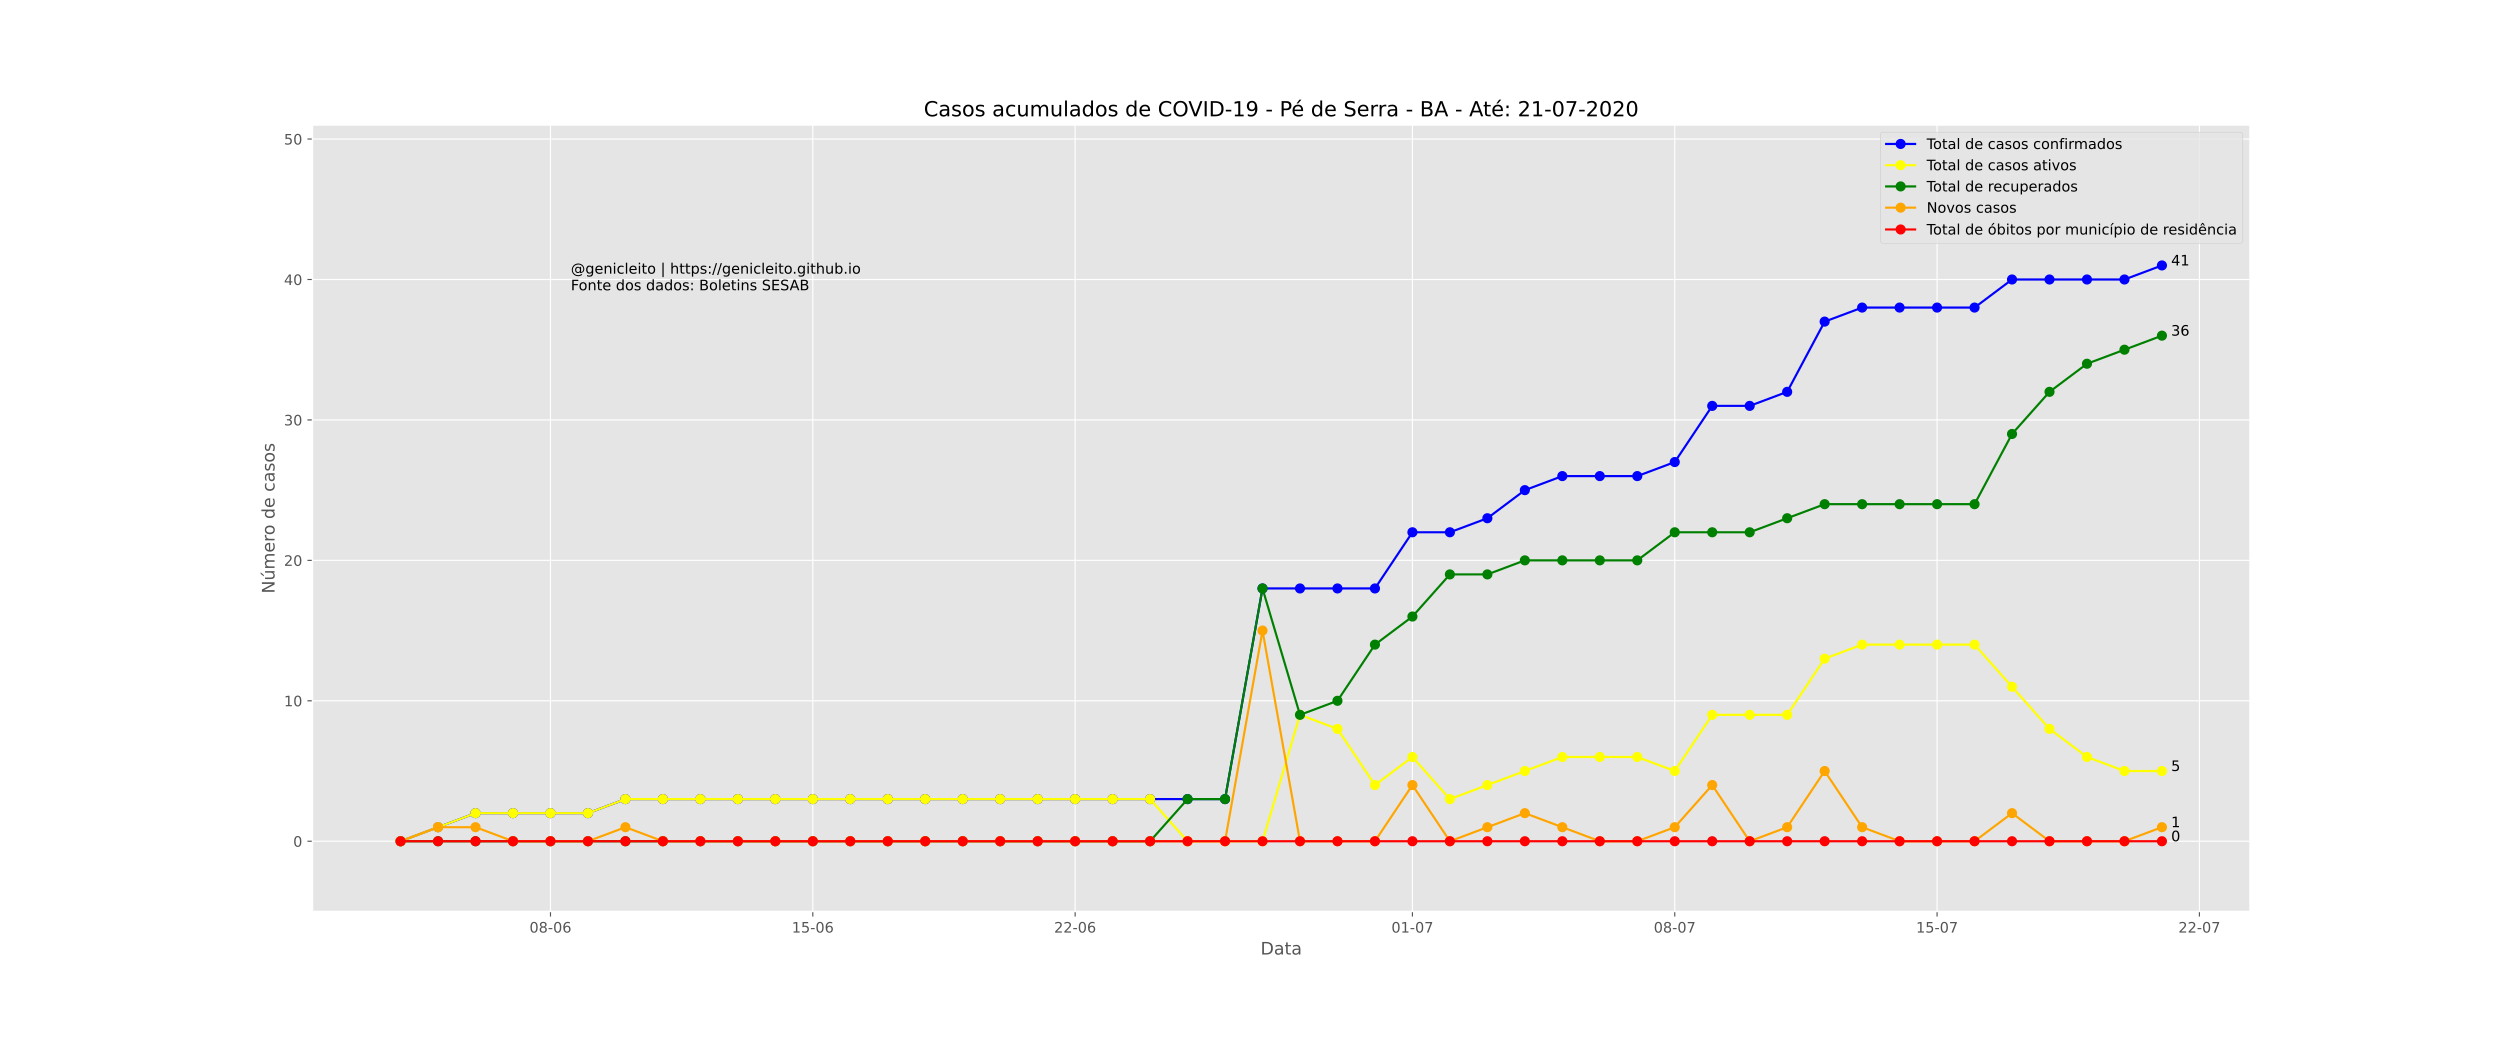 <?xml version="1.0" encoding="utf-8" standalone="no"?>
<!DOCTYPE svg PUBLIC "-//W3C//DTD SVG 1.1//EN"
  "http://www.w3.org/Graphics/SVG/1.1/DTD/svg11.dtd">
<!-- Created with matplotlib (https://matplotlib.org/) -->
<svg height="720pt" version="1.1" viewBox="0 0 1728 720" width="1728pt" xmlns="http://www.w3.org/2000/svg" xmlns:xlink="http://www.w3.org/1999/xlink">
 <defs>
  <style type="text/css">*{stroke-linecap:butt;stroke-linejoin:round;}</style>
 </defs>
 <g id="figure_1">
  <g id="patch_1">
   <path d="M 0 720 
L 1728 720 
L 1728 0 
L 0 0 
z
" style="fill:#ffffff;"/>
  </g>
  <g id="axes_1">
   <g id="patch_2">
    <path d="M 216 630 
L 1555.2 630 
L 1555.2 86.4 
L 216 86.4 
z
" style="fill:#e5e5e5;"/>
   </g>
   <g id="matplotlib.axis_1">
    <g id="xtick_1">
     <g id="line2d_1">
      <path clip-path="url(#pd822055853)" d="M 380.486 630 
L 380.486 86.4 
" style="fill:none;stroke:#ffffff;stroke-linecap:square;stroke-width:0.8;"/>
     </g>
     <g id="line2d_2">
      <defs>
       <path d="M 0 0 
L 0 3.5 
" id="m46a0b22899" style="stroke:#555555;stroke-width:0.8;"/>
      </defs>
      <g>
       <use style="fill:#555555;stroke:#555555;stroke-width:0.8;" x="380.486" xlink:href="#m46a0b22899" y="630"/>
      </g>
     </g>
     <g id="text_1">
      <!-- 08-06 -->
      <g style="fill:#555555;" transform="translate(365.957 644.598)scale(0.1 -0.1)">
       <defs>
        <path d="M 31.781 66.406 
Q 24.172 66.406 20.328 58.906 
Q 16.5 51.422 16.5 36.375 
Q 16.5 21.391 20.328 13.891 
Q 24.172 6.391 31.781 6.391 
Q 39.453 6.391 43.281 13.891 
Q 47.125 21.391 47.125 36.375 
Q 47.125 51.422 43.281 58.906 
Q 39.453 66.406 31.781 66.406 
z
M 31.781 74.219 
Q 44.047 74.219 50.516 64.516 
Q 56.984 54.828 56.984 36.375 
Q 56.984 17.969 50.516 8.266 
Q 44.047 -1.422 31.781 -1.422 
Q 19.531 -1.422 13.062 8.266 
Q 6.594 17.969 6.594 36.375 
Q 6.594 54.828 13.062 64.516 
Q 19.531 74.219 31.781 74.219 
z
" id="DejaVuSans-48"/>
        <path d="M 31.781 34.625 
Q 24.75 34.625 20.719 30.859 
Q 16.703 27.094 16.703 20.516 
Q 16.703 13.922 20.719 10.156 
Q 24.75 6.391 31.781 6.391 
Q 38.812 6.391 42.859 10.172 
Q 46.922 13.969 46.922 20.516 
Q 46.922 27.094 42.891 30.859 
Q 38.875 34.625 31.781 34.625 
z
M 21.922 38.812 
Q 15.578 40.375 12.031 44.719 
Q 8.5 49.078 8.5 55.328 
Q 8.5 64.062 14.719 69.141 
Q 20.953 74.219 31.781 74.219 
Q 42.672 74.219 48.875 69.141 
Q 55.078 64.062 55.078 55.328 
Q 55.078 49.078 51.531 44.719 
Q 48 40.375 41.703 38.812 
Q 48.828 37.156 52.797 32.312 
Q 56.781 27.484 56.781 20.516 
Q 56.781 9.906 50.312 4.234 
Q 43.844 -1.422 31.781 -1.422 
Q 19.734 -1.422 13.25 4.234 
Q 6.781 9.906 6.781 20.516 
Q 6.781 27.484 10.781 32.312 
Q 14.797 37.156 21.922 38.812 
z
M 18.312 54.391 
Q 18.312 48.734 21.844 45.562 
Q 25.391 42.391 31.781 42.391 
Q 38.141 42.391 41.719 45.562 
Q 45.312 48.734 45.312 54.391 
Q 45.312 60.062 41.719 63.234 
Q 38.141 66.406 31.781 66.406 
Q 25.391 66.406 21.844 63.234 
Q 18.312 60.062 18.312 54.391 
z
" id="DejaVuSans-56"/>
        <path d="M 4.891 31.391 
L 31.203 31.391 
L 31.203 23.391 
L 4.891 23.391 
z
" id="DejaVuSans-45"/>
        <path d="M 33.016 40.375 
Q 26.375 40.375 22.484 35.828 
Q 18.609 31.297 18.609 23.391 
Q 18.609 15.531 22.484 10.953 
Q 26.375 6.391 33.016 6.391 
Q 39.656 6.391 43.531 10.953 
Q 47.406 15.531 47.406 23.391 
Q 47.406 31.297 43.531 35.828 
Q 39.656 40.375 33.016 40.375 
z
M 52.594 71.297 
L 52.594 62.312 
Q 48.875 64.062 45.094 64.984 
Q 41.312 65.922 37.594 65.922 
Q 27.828 65.922 22.672 59.328 
Q 17.531 52.734 16.797 39.406 
Q 19.672 43.656 24.016 45.922 
Q 28.375 48.188 33.594 48.188 
Q 44.578 48.188 50.953 41.516 
Q 57.328 34.859 57.328 23.391 
Q 57.328 12.156 50.688 5.359 
Q 44.047 -1.422 33.016 -1.422 
Q 20.359 -1.422 13.672 8.266 
Q 6.984 17.969 6.984 36.375 
Q 6.984 53.656 15.188 63.938 
Q 23.391 74.219 37.203 74.219 
Q 40.922 74.219 44.703 73.484 
Q 48.484 72.75 52.594 71.297 
z
" id="DejaVuSans-54"/>
       </defs>
       <use xlink:href="#DejaVuSans-48"/>
       <use x="63.623" xlink:href="#DejaVuSans-56"/>
       <use x="127.246" xlink:href="#DejaVuSans-45"/>
       <use x="163.33" xlink:href="#DejaVuSans-48"/>
       <use x="226.953" xlink:href="#DejaVuSans-54"/>
      </g>
     </g>
    </g>
    <g id="xtick_2">
     <g id="line2d_3">
      <path clip-path="url(#pd822055853)" d="M 561.809 630 
L 561.809 86.4 
" style="fill:none;stroke:#ffffff;stroke-linecap:square;stroke-width:0.8;"/>
     </g>
     <g id="line2d_4">
      <g>
       <use style="fill:#555555;stroke:#555555;stroke-width:0.8;" x="561.809" xlink:href="#m46a0b22899" y="630"/>
      </g>
     </g>
     <g id="text_2">
      <!-- 15-06 -->
      <g style="fill:#555555;" transform="translate(547.28 644.598)scale(0.1 -0.1)">
       <defs>
        <path d="M 12.406 8.297 
L 28.516 8.297 
L 28.516 63.922 
L 10.984 60.406 
L 10.984 69.391 
L 28.422 72.906 
L 38.281 72.906 
L 38.281 8.297 
L 54.391 8.297 
L 54.391 0 
L 12.406 0 
z
" id="DejaVuSans-49"/>
        <path d="M 10.797 72.906 
L 49.516 72.906 
L 49.516 64.594 
L 19.828 64.594 
L 19.828 46.734 
Q 21.969 47.469 24.109 47.828 
Q 26.266 48.188 28.422 48.188 
Q 40.625 48.188 47.75 41.5 
Q 54.891 34.812 54.891 23.391 
Q 54.891 11.625 47.562 5.094 
Q 40.234 -1.422 26.906 -1.422 
Q 22.312 -1.422 17.547 -0.641 
Q 12.797 0.141 7.719 1.703 
L 7.719 11.625 
Q 12.109 9.234 16.797 8.062 
Q 21.484 6.891 26.703 6.891 
Q 35.156 6.891 40.078 11.328 
Q 45.016 15.766 45.016 23.391 
Q 45.016 31 40.078 35.438 
Q 35.156 39.891 26.703 39.891 
Q 22.75 39.891 18.812 39.016 
Q 14.891 38.141 10.797 36.281 
z
" id="DejaVuSans-53"/>
       </defs>
       <use xlink:href="#DejaVuSans-49"/>
       <use x="63.623" xlink:href="#DejaVuSans-53"/>
       <use x="127.246" xlink:href="#DejaVuSans-45"/>
       <use x="163.33" xlink:href="#DejaVuSans-48"/>
       <use x="226.953" xlink:href="#DejaVuSans-54"/>
      </g>
     </g>
    </g>
    <g id="xtick_3">
     <g id="line2d_5">
      <path clip-path="url(#pd822055853)" d="M 743.132 630 
L 743.132 86.4 
" style="fill:none;stroke:#ffffff;stroke-linecap:square;stroke-width:0.8;"/>
     </g>
     <g id="line2d_6">
      <g>
       <use style="fill:#555555;stroke:#555555;stroke-width:0.8;" x="743.132" xlink:href="#m46a0b22899" y="630"/>
      </g>
     </g>
     <g id="text_3">
      <!-- 22-06 -->
      <g style="fill:#555555;" transform="translate(728.603 644.598)scale(0.1 -0.1)">
       <defs>
        <path d="M 19.188 8.297 
L 53.609 8.297 
L 53.609 0 
L 7.328 0 
L 7.328 8.297 
Q 12.938 14.109 22.625 23.891 
Q 32.328 33.688 34.812 36.531 
Q 39.547 41.844 41.422 45.531 
Q 43.312 49.219 43.312 52.781 
Q 43.312 58.594 39.234 62.25 
Q 35.156 65.922 28.609 65.922 
Q 23.969 65.922 18.812 64.312 
Q 13.672 62.703 7.812 59.422 
L 7.812 69.391 
Q 13.766 71.781 18.938 73 
Q 24.125 74.219 28.422 74.219 
Q 39.75 74.219 46.484 68.547 
Q 53.219 62.891 53.219 53.422 
Q 53.219 48.922 51.531 44.891 
Q 49.859 40.875 45.406 35.406 
Q 44.188 33.984 37.641 27.219 
Q 31.109 20.453 19.188 8.297 
z
" id="DejaVuSans-50"/>
       </defs>
       <use xlink:href="#DejaVuSans-50"/>
       <use x="63.623" xlink:href="#DejaVuSans-50"/>
       <use x="127.246" xlink:href="#DejaVuSans-45"/>
       <use x="163.33" xlink:href="#DejaVuSans-48"/>
       <use x="226.953" xlink:href="#DejaVuSans-54"/>
      </g>
     </g>
    </g>
    <g id="xtick_4">
     <g id="line2d_7">
      <path clip-path="url(#pd822055853)" d="M 976.262 630 
L 976.262 86.4 
" style="fill:none;stroke:#ffffff;stroke-linecap:square;stroke-width:0.8;"/>
     </g>
     <g id="line2d_8">
      <g>
       <use style="fill:#555555;stroke:#555555;stroke-width:0.8;" x="976.262" xlink:href="#m46a0b22899" y="630"/>
      </g>
     </g>
     <g id="text_4">
      <!-- 01-07 -->
      <g style="fill:#555555;" transform="translate(961.733 644.598)scale(0.1 -0.1)">
       <defs>
        <path d="M 8.203 72.906 
L 55.078 72.906 
L 55.078 68.703 
L 28.609 0 
L 18.312 0 
L 43.219 64.594 
L 8.203 64.594 
z
" id="DejaVuSans-55"/>
       </defs>
       <use xlink:href="#DejaVuSans-48"/>
       <use x="63.623" xlink:href="#DejaVuSans-49"/>
       <use x="127.246" xlink:href="#DejaVuSans-45"/>
       <use x="163.33" xlink:href="#DejaVuSans-48"/>
       <use x="226.953" xlink:href="#DejaVuSans-55"/>
      </g>
     </g>
    </g>
    <g id="xtick_5">
     <g id="line2d_9">
      <path clip-path="url(#pd822055853)" d="M 1157.585 630 
L 1157.585 86.4 
" style="fill:none;stroke:#ffffff;stroke-linecap:square;stroke-width:0.8;"/>
     </g>
     <g id="line2d_10">
      <g>
       <use style="fill:#555555;stroke:#555555;stroke-width:0.8;" x="1157.585" xlink:href="#m46a0b22899" y="630"/>
      </g>
     </g>
     <g id="text_5">
      <!-- 08-07 -->
      <g style="fill:#555555;" transform="translate(1143.056 644.598)scale(0.1 -0.1)">
       <use xlink:href="#DejaVuSans-48"/>
       <use x="63.623" xlink:href="#DejaVuSans-56"/>
       <use x="127.246" xlink:href="#DejaVuSans-45"/>
       <use x="163.33" xlink:href="#DejaVuSans-48"/>
       <use x="226.953" xlink:href="#DejaVuSans-55"/>
      </g>
     </g>
    </g>
    <g id="xtick_6">
     <g id="line2d_11">
      <path clip-path="url(#pd822055853)" d="M 1338.908 630 
L 1338.908 86.4 
" style="fill:none;stroke:#ffffff;stroke-linecap:square;stroke-width:0.8;"/>
     </g>
     <g id="line2d_12">
      <g>
       <use style="fill:#555555;stroke:#555555;stroke-width:0.8;" x="1338.908" xlink:href="#m46a0b22899" y="630"/>
      </g>
     </g>
     <g id="text_6">
      <!-- 15-07 -->
      <g style="fill:#555555;" transform="translate(1324.379 644.598)scale(0.1 -0.1)">
       <use xlink:href="#DejaVuSans-49"/>
       <use x="63.623" xlink:href="#DejaVuSans-53"/>
       <use x="127.246" xlink:href="#DejaVuSans-45"/>
       <use x="163.33" xlink:href="#DejaVuSans-48"/>
       <use x="226.953" xlink:href="#DejaVuSans-55"/>
      </g>
     </g>
    </g>
    <g id="xtick_7">
     <g id="line2d_13">
      <path clip-path="url(#pd822055853)" d="M 1520.231 630 
L 1520.231 86.4 
" style="fill:none;stroke:#ffffff;stroke-linecap:square;stroke-width:0.8;"/>
     </g>
     <g id="line2d_14">
      <g>
       <use style="fill:#555555;stroke:#555555;stroke-width:0.8;" x="1520.231" xlink:href="#m46a0b22899" y="630"/>
      </g>
     </g>
     <g id="text_7">
      <!-- 22-07 -->
      <g style="fill:#555555;" transform="translate(1505.702 644.598)scale(0.1 -0.1)">
       <use xlink:href="#DejaVuSans-50"/>
       <use x="63.623" xlink:href="#DejaVuSans-50"/>
       <use x="127.246" xlink:href="#DejaVuSans-45"/>
       <use x="163.33" xlink:href="#DejaVuSans-48"/>
       <use x="226.953" xlink:href="#DejaVuSans-55"/>
      </g>
     </g>
    </g>
    <g id="text_8">
     <!-- Data -->
     <g style="fill:#555555;" transform="translate(871.274 659.796)scale(0.12 -0.12)">
      <defs>
       <path d="M 19.672 64.797 
L 19.672 8.109 
L 31.594 8.109 
Q 46.688 8.109 53.688 14.938 
Q 60.688 21.781 60.688 36.531 
Q 60.688 51.172 53.688 57.984 
Q 46.688 64.797 31.594 64.797 
z
M 9.812 72.906 
L 30.078 72.906 
Q 51.266 72.906 61.172 64.094 
Q 71.094 55.281 71.094 36.531 
Q 71.094 17.672 61.125 8.828 
Q 51.172 0 30.078 0 
L 9.812 0 
z
" id="DejaVuSans-68"/>
       <path d="M 34.281 27.484 
Q 23.391 27.484 19.188 25 
Q 14.984 22.516 14.984 16.5 
Q 14.984 11.719 18.141 8.906 
Q 21.297 6.109 26.703 6.109 
Q 34.188 6.109 38.703 11.406 
Q 43.219 16.703 43.219 25.484 
L 43.219 27.484 
z
M 52.203 31.203 
L 52.203 0 
L 43.219 0 
L 43.219 8.297 
Q 40.141 3.328 35.547 0.953 
Q 30.953 -1.422 24.312 -1.422 
Q 15.922 -1.422 10.953 3.297 
Q 6 8.016 6 15.922 
Q 6 25.141 12.172 29.828 
Q 18.359 34.516 30.609 34.516 
L 43.219 34.516 
L 43.219 35.406 
Q 43.219 41.609 39.141 45 
Q 35.062 48.391 27.688 48.391 
Q 23 48.391 18.547 47.266 
Q 14.109 46.141 10.016 43.891 
L 10.016 52.203 
Q 14.938 54.109 19.578 55.047 
Q 24.219 56 28.609 56 
Q 40.484 56 46.344 49.844 
Q 52.203 43.703 52.203 31.203 
z
" id="DejaVuSans-97"/>
       <path d="M 18.312 70.219 
L 18.312 54.688 
L 36.812 54.688 
L 36.812 47.703 
L 18.312 47.703 
L 18.312 18.016 
Q 18.312 11.328 20.141 9.422 
Q 21.969 7.516 27.594 7.516 
L 36.812 7.516 
L 36.812 0 
L 27.594 0 
Q 17.188 0 13.234 3.875 
Q 9.281 7.766 9.281 18.016 
L 9.281 47.703 
L 2.688 47.703 
L 2.688 54.688 
L 9.281 54.688 
L 9.281 70.219 
z
" id="DejaVuSans-116"/>
      </defs>
      <use xlink:href="#DejaVuSans-68"/>
      <use x="77.002" xlink:href="#DejaVuSans-97"/>
      <use x="138.281" xlink:href="#DejaVuSans-116"/>
      <use x="177.49" xlink:href="#DejaVuSans-97"/>
     </g>
    </g>
   </g>
   <g id="matplotlib.axis_2">
    <g id="ytick_1">
     <g id="line2d_15">
      <path clip-path="url(#pd822055853)" d="M 216 581.464 
L 1555.2 581.464 
" style="fill:none;stroke:#ffffff;stroke-linecap:square;stroke-width:0.8;"/>
     </g>
     <g id="line2d_16">
      <defs>
       <path d="M 0 0 
L -3.5 0 
" id="mdeef769106" style="stroke:#555555;stroke-width:0.8;"/>
      </defs>
      <g>
       <use style="fill:#555555;stroke:#555555;stroke-width:0.8;" x="216" xlink:href="#mdeef769106" y="581.464"/>
      </g>
     </g>
     <g id="text_9">
      <!-- 0 -->
      <g style="fill:#555555;" transform="translate(202.637 585.264)scale(0.1 -0.1)">
       <use xlink:href="#DejaVuSans-48"/>
      </g>
     </g>
    </g>
    <g id="ytick_2">
     <g id="line2d_17">
      <path clip-path="url(#pd822055853)" d="M 216 484.393 
L 1555.2 484.393 
" style="fill:none;stroke:#ffffff;stroke-linecap:square;stroke-width:0.8;"/>
     </g>
     <g id="line2d_18">
      <g>
       <use style="fill:#555555;stroke:#555555;stroke-width:0.8;" x="216" xlink:href="#mdeef769106" y="484.393"/>
      </g>
     </g>
     <g id="text_10">
      <!-- 10 -->
      <g style="fill:#555555;" transform="translate(196.275 488.192)scale(0.1 -0.1)">
       <use xlink:href="#DejaVuSans-49"/>
       <use x="63.623" xlink:href="#DejaVuSans-48"/>
      </g>
     </g>
    </g>
    <g id="ytick_3">
     <g id="line2d_19">
      <path clip-path="url(#pd822055853)" d="M 216 387.321 
L 1555.2 387.321 
" style="fill:none;stroke:#ffffff;stroke-linecap:square;stroke-width:0.8;"/>
     </g>
     <g id="line2d_20">
      <g>
       <use style="fill:#555555;stroke:#555555;stroke-width:0.8;" x="216" xlink:href="#mdeef769106" y="387.321"/>
      </g>
     </g>
     <g id="text_11">
      <!-- 20 -->
      <g style="fill:#555555;" transform="translate(196.275 391.121)scale(0.1 -0.1)">
       <use xlink:href="#DejaVuSans-50"/>
       <use x="63.623" xlink:href="#DejaVuSans-48"/>
      </g>
     </g>
    </g>
    <g id="ytick_4">
     <g id="line2d_21">
      <path clip-path="url(#pd822055853)" d="M 216 290.25 
L 1555.2 290.25 
" style="fill:none;stroke:#ffffff;stroke-linecap:square;stroke-width:0.8;"/>
     </g>
     <g id="line2d_22">
      <g>
       <use style="fill:#555555;stroke:#555555;stroke-width:0.8;" x="216" xlink:href="#mdeef769106" y="290.25"/>
      </g>
     </g>
     <g id="text_12">
      <!-- 30 -->
      <g style="fill:#555555;" transform="translate(196.275 294.049)scale(0.1 -0.1)">
       <defs>
        <path d="M 40.578 39.312 
Q 47.656 37.797 51.625 33 
Q 55.609 28.219 55.609 21.188 
Q 55.609 10.406 48.188 4.484 
Q 40.766 -1.422 27.094 -1.422 
Q 22.516 -1.422 17.656 -0.516 
Q 12.797 0.391 7.625 2.203 
L 7.625 11.719 
Q 11.719 9.328 16.594 8.109 
Q 21.484 6.891 26.812 6.891 
Q 36.078 6.891 40.938 10.547 
Q 45.797 14.203 45.797 21.188 
Q 45.797 27.641 41.281 31.266 
Q 36.766 34.906 28.719 34.906 
L 20.219 34.906 
L 20.219 43.016 
L 29.109 43.016 
Q 36.375 43.016 40.234 45.922 
Q 44.094 48.828 44.094 54.297 
Q 44.094 59.906 40.109 62.906 
Q 36.141 65.922 28.719 65.922 
Q 24.656 65.922 20.016 65.031 
Q 15.375 64.156 9.812 62.312 
L 9.812 71.094 
Q 15.438 72.656 20.344 73.438 
Q 25.25 74.219 29.594 74.219 
Q 40.828 74.219 47.359 69.109 
Q 53.906 64.016 53.906 55.328 
Q 53.906 49.266 50.438 45.094 
Q 46.969 40.922 40.578 39.312 
z
" id="DejaVuSans-51"/>
       </defs>
       <use xlink:href="#DejaVuSans-51"/>
       <use x="63.623" xlink:href="#DejaVuSans-48"/>
      </g>
     </g>
    </g>
    <g id="ytick_5">
     <g id="line2d_23">
      <path clip-path="url(#pd822055853)" d="M 216 193.179 
L 1555.2 193.179 
" style="fill:none;stroke:#ffffff;stroke-linecap:square;stroke-width:0.8;"/>
     </g>
     <g id="line2d_24">
      <g>
       <use style="fill:#555555;stroke:#555555;stroke-width:0.8;" x="216" xlink:href="#mdeef769106" y="193.179"/>
      </g>
     </g>
     <g id="text_13">
      <!-- 40 -->
      <g style="fill:#555555;" transform="translate(196.275 196.978)scale(0.1 -0.1)">
       <defs>
        <path d="M 37.797 64.312 
L 12.891 25.391 
L 37.797 25.391 
z
M 35.203 72.906 
L 47.609 72.906 
L 47.609 25.391 
L 58.016 25.391 
L 58.016 17.188 
L 47.609 17.188 
L 47.609 0 
L 37.797 0 
L 37.797 17.188 
L 4.891 17.188 
L 4.891 26.703 
z
" id="DejaVuSans-52"/>
       </defs>
       <use xlink:href="#DejaVuSans-52"/>
       <use x="63.623" xlink:href="#DejaVuSans-48"/>
      </g>
     </g>
    </g>
    <g id="ytick_6">
     <g id="line2d_25">
      <path clip-path="url(#pd822055853)" d="M 216 96.107 
L 1555.2 96.107 
" style="fill:none;stroke:#ffffff;stroke-linecap:square;stroke-width:0.8;"/>
     </g>
     <g id="line2d_26">
      <g>
       <use style="fill:#555555;stroke:#555555;stroke-width:0.8;" x="216" xlink:href="#mdeef769106" y="96.107"/>
      </g>
     </g>
     <g id="text_14">
      <!-- 50 -->
      <g style="fill:#555555;" transform="translate(196.275 99.906)scale(0.1 -0.1)">
       <use xlink:href="#DejaVuSans-53"/>
       <use x="63.623" xlink:href="#DejaVuSans-48"/>
      </g>
     </g>
    </g>
    <g id="text_15">
     <!-- Número de casos -->
     <g style="fill:#555555;" transform="translate(189.779 410.243)rotate(-90)scale(0.12 -0.12)">
      <defs>
       <path d="M 9.812 72.906 
L 23.094 72.906 
L 55.422 11.922 
L 55.422 72.906 
L 64.984 72.906 
L 64.984 0 
L 51.703 0 
L 19.391 60.984 
L 19.391 0 
L 9.812 0 
z
" id="DejaVuSans-78"/>
       <path d="M 8.5 21.578 
L 8.5 54.688 
L 17.484 54.688 
L 17.484 21.922 
Q 17.484 14.156 20.5 10.266 
Q 23.531 6.391 29.594 6.391 
Q 36.859 6.391 41.078 11.031 
Q 45.312 15.672 45.312 23.688 
L 45.312 54.688 
L 54.297 54.688 
L 54.297 0 
L 45.312 0 
L 45.312 8.406 
Q 42.047 3.422 37.719 1 
Q 33.406 -1.422 27.688 -1.422 
Q 18.266 -1.422 13.375 4.438 
Q 8.5 10.297 8.5 21.578 
z
M 31.109 56 
z
M 37.781 79.984 
L 47.5 79.984 
L 31.594 61.625 
L 24.109 61.625 
z
" id="DejaVuSans-250"/>
       <path d="M 52 44.188 
Q 55.375 50.25 60.062 53.125 
Q 64.75 56 71.094 56 
Q 79.641 56 84.281 50.016 
Q 88.922 44.047 88.922 33.016 
L 88.922 0 
L 79.891 0 
L 79.891 32.719 
Q 79.891 40.578 77.094 44.375 
Q 74.312 48.188 68.609 48.188 
Q 61.625 48.188 57.562 43.547 
Q 53.516 38.922 53.516 30.906 
L 53.516 0 
L 44.484 0 
L 44.484 32.719 
Q 44.484 40.625 41.703 44.406 
Q 38.922 48.188 33.109 48.188 
Q 26.219 48.188 22.156 43.531 
Q 18.109 38.875 18.109 30.906 
L 18.109 0 
L 9.078 0 
L 9.078 54.688 
L 18.109 54.688 
L 18.109 46.188 
Q 21.188 51.219 25.484 53.609 
Q 29.781 56 35.688 56 
Q 41.656 56 45.828 52.969 
Q 50 49.953 52 44.188 
z
" id="DejaVuSans-109"/>
       <path d="M 56.203 29.594 
L 56.203 25.203 
L 14.891 25.203 
Q 15.484 15.922 20.484 11.062 
Q 25.484 6.203 34.422 6.203 
Q 39.594 6.203 44.453 7.469 
Q 49.312 8.734 54.109 11.281 
L 54.109 2.781 
Q 49.266 0.734 44.188 -0.344 
Q 39.109 -1.422 33.891 -1.422 
Q 20.797 -1.422 13.156 6.188 
Q 5.516 13.812 5.516 26.812 
Q 5.516 40.234 12.766 48.109 
Q 20.016 56 32.328 56 
Q 43.359 56 49.781 48.891 
Q 56.203 41.797 56.203 29.594 
z
M 47.219 32.234 
Q 47.125 39.594 43.094 43.984 
Q 39.062 48.391 32.422 48.391 
Q 24.906 48.391 20.391 44.141 
Q 15.875 39.891 15.188 32.172 
z
" id="DejaVuSans-101"/>
       <path d="M 41.109 46.297 
Q 39.594 47.172 37.812 47.578 
Q 36.031 48 33.891 48 
Q 26.266 48 22.188 43.047 
Q 18.109 38.094 18.109 28.812 
L 18.109 0 
L 9.078 0 
L 9.078 54.688 
L 18.109 54.688 
L 18.109 46.188 
Q 20.953 51.172 25.484 53.578 
Q 30.031 56 36.531 56 
Q 37.453 56 38.578 55.875 
Q 39.703 55.766 41.062 55.516 
z
" id="DejaVuSans-114"/>
       <path d="M 30.609 48.391 
Q 23.391 48.391 19.188 42.75 
Q 14.984 37.109 14.984 27.297 
Q 14.984 17.484 19.156 11.844 
Q 23.344 6.203 30.609 6.203 
Q 37.797 6.203 41.984 11.859 
Q 46.188 17.531 46.188 27.297 
Q 46.188 37.016 41.984 42.703 
Q 37.797 48.391 30.609 48.391 
z
M 30.609 56 
Q 42.328 56 49.016 48.375 
Q 55.719 40.766 55.719 27.297 
Q 55.719 13.875 49.016 6.219 
Q 42.328 -1.422 30.609 -1.422 
Q 18.844 -1.422 12.172 6.219 
Q 5.516 13.875 5.516 27.297 
Q 5.516 40.766 12.172 48.375 
Q 18.844 56 30.609 56 
z
" id="DejaVuSans-111"/>
       <path id="DejaVuSans-32"/>
       <path d="M 45.406 46.391 
L 45.406 75.984 
L 54.391 75.984 
L 54.391 0 
L 45.406 0 
L 45.406 8.203 
Q 42.578 3.328 38.25 0.953 
Q 33.938 -1.422 27.875 -1.422 
Q 17.969 -1.422 11.734 6.484 
Q 5.516 14.406 5.516 27.297 
Q 5.516 40.188 11.734 48.094 
Q 17.969 56 27.875 56 
Q 33.938 56 38.25 53.625 
Q 42.578 51.266 45.406 46.391 
z
M 14.797 27.297 
Q 14.797 17.391 18.875 11.75 
Q 22.953 6.109 30.078 6.109 
Q 37.203 6.109 41.297 11.75 
Q 45.406 17.391 45.406 27.297 
Q 45.406 37.203 41.297 42.844 
Q 37.203 48.484 30.078 48.484 
Q 22.953 48.484 18.875 42.844 
Q 14.797 37.203 14.797 27.297 
z
" id="DejaVuSans-100"/>
       <path d="M 48.781 52.594 
L 48.781 44.188 
Q 44.969 46.297 41.141 47.344 
Q 37.312 48.391 33.406 48.391 
Q 24.656 48.391 19.812 42.844 
Q 14.984 37.312 14.984 27.297 
Q 14.984 17.281 19.812 11.734 
Q 24.656 6.203 33.406 6.203 
Q 37.312 6.203 41.141 7.25 
Q 44.969 8.297 48.781 10.406 
L 48.781 2.094 
Q 45.016 0.344 40.984 -0.531 
Q 36.969 -1.422 32.422 -1.422 
Q 20.062 -1.422 12.781 6.344 
Q 5.516 14.109 5.516 27.297 
Q 5.516 40.672 12.859 48.328 
Q 20.219 56 33.016 56 
Q 37.156 56 41.109 55.141 
Q 45.062 54.297 48.781 52.594 
z
" id="DejaVuSans-99"/>
       <path d="M 44.281 53.078 
L 44.281 44.578 
Q 40.484 46.531 36.375 47.5 
Q 32.281 48.484 27.875 48.484 
Q 21.188 48.484 17.844 46.438 
Q 14.5 44.391 14.5 40.281 
Q 14.5 37.156 16.891 35.375 
Q 19.281 33.594 26.516 31.984 
L 29.594 31.297 
Q 39.156 29.25 43.188 25.516 
Q 47.219 21.781 47.219 15.094 
Q 47.219 7.469 41.188 3.016 
Q 35.156 -1.422 24.609 -1.422 
Q 20.219 -1.422 15.453 -0.562 
Q 10.688 0.297 5.422 2 
L 5.422 11.281 
Q 10.406 8.688 15.234 7.391 
Q 20.062 6.109 24.812 6.109 
Q 31.156 6.109 34.562 8.281 
Q 37.984 10.453 37.984 14.406 
Q 37.984 18.062 35.516 20.016 
Q 33.062 21.969 24.703 23.781 
L 21.578 24.516 
Q 13.234 26.266 9.516 29.906 
Q 5.812 33.547 5.812 39.891 
Q 5.812 47.609 11.281 51.797 
Q 16.75 56 26.812 56 
Q 31.781 56 36.172 55.266 
Q 40.578 54.547 44.281 53.078 
z
" id="DejaVuSans-115"/>
      </defs>
      <use xlink:href="#DejaVuSans-78"/>
      <use x="74.805" xlink:href="#DejaVuSans-250"/>
      <use x="138.184" xlink:href="#DejaVuSans-109"/>
      <use x="235.596" xlink:href="#DejaVuSans-101"/>
      <use x="297.119" xlink:href="#DejaVuSans-114"/>
      <use x="335.982" xlink:href="#DejaVuSans-111"/>
      <use x="397.164" xlink:href="#DejaVuSans-32"/>
      <use x="428.951" xlink:href="#DejaVuSans-100"/>
      <use x="492.428" xlink:href="#DejaVuSans-101"/>
      <use x="553.951" xlink:href="#DejaVuSans-32"/>
      <use x="585.738" xlink:href="#DejaVuSans-99"/>
      <use x="640.719" xlink:href="#DejaVuSans-97"/>
      <use x="701.998" xlink:href="#DejaVuSans-115"/>
      <use x="754.098" xlink:href="#DejaVuSans-111"/>
      <use x="815.279" xlink:href="#DejaVuSans-115"/>
     </g>
    </g>
   </g>
   <g id="line2d_27">
    <path clip-path="url(#pd822055853)" d="M 276.873 581.464 
L 302.776 571.757 
L 328.679 562.05 
L 354.583 562.05 
L 380.486 562.05 
L 406.389 562.05 
L 432.292 552.343 
L 458.196 552.343 
L 484.099 552.343 
L 510.002 552.343 
L 535.906 552.343 
L 561.809 552.343 
L 587.712 552.343 
L 613.615 552.343 
L 639.519 552.343 
L 665.422 552.343 
L 691.325 552.343 
L 717.229 552.343 
L 743.132 552.343 
L 769.035 552.343 
L 794.938 552.343 
L 820.842 552.343 
L 846.745 552.343 
L 872.648 406.736 
L 898.552 406.736 
L 924.455 406.736 
L 950.358 406.736 
L 976.262 367.907 
L 1002.165 367.907 
L 1028.068 358.2 
L 1053.971 338.786 
L 1079.875 329.079 
L 1105.778 329.079 
L 1131.681 329.079 
L 1157.585 319.371 
L 1183.488 280.543 
L 1209.391 280.543 
L 1235.294 270.836 
L 1261.198 222.3 
L 1287.101 212.593 
L 1313.004 212.593 
L 1338.908 212.593 
L 1364.811 212.593 
L 1390.714 193.179 
L 1416.617 193.179 
L 1442.521 193.179 
L 1468.424 193.179 
L 1494.327 183.471 
" style="fill:none;stroke:#0000ff;stroke-linecap:square;stroke-width:1.5;"/>
    <defs>
     <path d="M 0 3 
C 0.796 3 1.559 2.684 2.121 2.121 
C 2.684 1.559 3 0.796 3 0 
C 3 -0.796 2.684 -1.559 2.121 -2.121 
C 1.559 -2.684 0.796 -3 0 -3 
C -0.796 -3 -1.559 -2.684 -2.121 -2.121 
C -2.684 -1.559 -3 -0.796 -3 0 
C -3 0.796 -2.684 1.559 -2.121 2.121 
C -1.559 2.684 -0.796 3 0 3 
z
" id="m54efbcf2d0" style="stroke:#0000ff;"/>
    </defs>
    <g clip-path="url(#pd822055853)">
     <use style="fill:#0000ff;stroke:#0000ff;" x="276.873" xlink:href="#m54efbcf2d0" y="581.464"/>
     <use style="fill:#0000ff;stroke:#0000ff;" x="302.776" xlink:href="#m54efbcf2d0" y="571.757"/>
     <use style="fill:#0000ff;stroke:#0000ff;" x="328.679" xlink:href="#m54efbcf2d0" y="562.05"/>
     <use style="fill:#0000ff;stroke:#0000ff;" x="354.583" xlink:href="#m54efbcf2d0" y="562.05"/>
     <use style="fill:#0000ff;stroke:#0000ff;" x="380.486" xlink:href="#m54efbcf2d0" y="562.05"/>
     <use style="fill:#0000ff;stroke:#0000ff;" x="406.389" xlink:href="#m54efbcf2d0" y="562.05"/>
     <use style="fill:#0000ff;stroke:#0000ff;" x="432.292" xlink:href="#m54efbcf2d0" y="552.343"/>
     <use style="fill:#0000ff;stroke:#0000ff;" x="458.196" xlink:href="#m54efbcf2d0" y="552.343"/>
     <use style="fill:#0000ff;stroke:#0000ff;" x="484.099" xlink:href="#m54efbcf2d0" y="552.343"/>
     <use style="fill:#0000ff;stroke:#0000ff;" x="510.002" xlink:href="#m54efbcf2d0" y="552.343"/>
     <use style="fill:#0000ff;stroke:#0000ff;" x="535.906" xlink:href="#m54efbcf2d0" y="552.343"/>
     <use style="fill:#0000ff;stroke:#0000ff;" x="561.809" xlink:href="#m54efbcf2d0" y="552.343"/>
     <use style="fill:#0000ff;stroke:#0000ff;" x="587.712" xlink:href="#m54efbcf2d0" y="552.343"/>
     <use style="fill:#0000ff;stroke:#0000ff;" x="613.615" xlink:href="#m54efbcf2d0" y="552.343"/>
     <use style="fill:#0000ff;stroke:#0000ff;" x="639.519" xlink:href="#m54efbcf2d0" y="552.343"/>
     <use style="fill:#0000ff;stroke:#0000ff;" x="665.422" xlink:href="#m54efbcf2d0" y="552.343"/>
     <use style="fill:#0000ff;stroke:#0000ff;" x="691.325" xlink:href="#m54efbcf2d0" y="552.343"/>
     <use style="fill:#0000ff;stroke:#0000ff;" x="717.229" xlink:href="#m54efbcf2d0" y="552.343"/>
     <use style="fill:#0000ff;stroke:#0000ff;" x="743.132" xlink:href="#m54efbcf2d0" y="552.343"/>
     <use style="fill:#0000ff;stroke:#0000ff;" x="769.035" xlink:href="#m54efbcf2d0" y="552.343"/>
     <use style="fill:#0000ff;stroke:#0000ff;" x="794.938" xlink:href="#m54efbcf2d0" y="552.343"/>
     <use style="fill:#0000ff;stroke:#0000ff;" x="820.842" xlink:href="#m54efbcf2d0" y="552.343"/>
     <use style="fill:#0000ff;stroke:#0000ff;" x="846.745" xlink:href="#m54efbcf2d0" y="552.343"/>
     <use style="fill:#0000ff;stroke:#0000ff;" x="872.648" xlink:href="#m54efbcf2d0" y="406.736"/>
     <use style="fill:#0000ff;stroke:#0000ff;" x="898.552" xlink:href="#m54efbcf2d0" y="406.736"/>
     <use style="fill:#0000ff;stroke:#0000ff;" x="924.455" xlink:href="#m54efbcf2d0" y="406.736"/>
     <use style="fill:#0000ff;stroke:#0000ff;" x="950.358" xlink:href="#m54efbcf2d0" y="406.736"/>
     <use style="fill:#0000ff;stroke:#0000ff;" x="976.262" xlink:href="#m54efbcf2d0" y="367.907"/>
     <use style="fill:#0000ff;stroke:#0000ff;" x="1002.165" xlink:href="#m54efbcf2d0" y="367.907"/>
     <use style="fill:#0000ff;stroke:#0000ff;" x="1028.068" xlink:href="#m54efbcf2d0" y="358.2"/>
     <use style="fill:#0000ff;stroke:#0000ff;" x="1053.971" xlink:href="#m54efbcf2d0" y="338.786"/>
     <use style="fill:#0000ff;stroke:#0000ff;" x="1079.875" xlink:href="#m54efbcf2d0" y="329.079"/>
     <use style="fill:#0000ff;stroke:#0000ff;" x="1105.778" xlink:href="#m54efbcf2d0" y="329.079"/>
     <use style="fill:#0000ff;stroke:#0000ff;" x="1131.681" xlink:href="#m54efbcf2d0" y="329.079"/>
     <use style="fill:#0000ff;stroke:#0000ff;" x="1157.585" xlink:href="#m54efbcf2d0" y="319.371"/>
     <use style="fill:#0000ff;stroke:#0000ff;" x="1183.488" xlink:href="#m54efbcf2d0" y="280.543"/>
     <use style="fill:#0000ff;stroke:#0000ff;" x="1209.391" xlink:href="#m54efbcf2d0" y="280.543"/>
     <use style="fill:#0000ff;stroke:#0000ff;" x="1235.294" xlink:href="#m54efbcf2d0" y="270.836"/>
     <use style="fill:#0000ff;stroke:#0000ff;" x="1261.198" xlink:href="#m54efbcf2d0" y="222.3"/>
     <use style="fill:#0000ff;stroke:#0000ff;" x="1287.101" xlink:href="#m54efbcf2d0" y="212.593"/>
     <use style="fill:#0000ff;stroke:#0000ff;" x="1313.004" xlink:href="#m54efbcf2d0" y="212.593"/>
     <use style="fill:#0000ff;stroke:#0000ff;" x="1338.908" xlink:href="#m54efbcf2d0" y="212.593"/>
     <use style="fill:#0000ff;stroke:#0000ff;" x="1364.811" xlink:href="#m54efbcf2d0" y="212.593"/>
     <use style="fill:#0000ff;stroke:#0000ff;" x="1390.714" xlink:href="#m54efbcf2d0" y="193.179"/>
     <use style="fill:#0000ff;stroke:#0000ff;" x="1416.617" xlink:href="#m54efbcf2d0" y="193.179"/>
     <use style="fill:#0000ff;stroke:#0000ff;" x="1442.521" xlink:href="#m54efbcf2d0" y="193.179"/>
     <use style="fill:#0000ff;stroke:#0000ff;" x="1468.424" xlink:href="#m54efbcf2d0" y="193.179"/>
     <use style="fill:#0000ff;stroke:#0000ff;" x="1494.327" xlink:href="#m54efbcf2d0" y="183.471"/>
    </g>
   </g>
   <g id="line2d_28">
    <path clip-path="url(#pd822055853)" d="M 276.873 581.464 
L 302.776 571.757 
L 328.679 562.05 
L 354.583 562.05 
L 380.486 562.05 
L 406.389 562.05 
L 432.292 552.343 
L 458.196 552.343 
L 484.099 552.343 
L 510.002 552.343 
L 535.906 552.343 
L 561.809 552.343 
L 587.712 552.343 
L 613.615 552.343 
L 639.519 552.343 
L 665.422 552.343 
L 691.325 552.343 
L 717.229 552.343 
L 743.132 552.343 
L 769.035 552.343 
L 794.938 552.343 
L 820.842 581.464 
L 846.745 581.464 
L 872.648 581.464 
L 898.552 494.1 
L 924.455 503.807 
L 950.358 542.636 
L 976.262 523.221 
L 1002.165 552.343 
L 1028.068 542.636 
L 1053.971 532.929 
L 1079.875 523.221 
L 1105.778 523.221 
L 1131.681 523.221 
L 1157.585 532.929 
L 1183.488 494.1 
L 1209.391 494.1 
L 1235.294 494.1 
L 1261.198 455.271 
L 1287.101 445.564 
L 1313.004 445.564 
L 1338.908 445.564 
L 1364.811 445.564 
L 1390.714 474.686 
L 1416.617 503.807 
L 1442.521 523.221 
L 1468.424 532.929 
L 1494.327 532.929 
" style="fill:none;stroke:#ffff00;stroke-linecap:square;stroke-width:1.5;"/>
    <defs>
     <path d="M 0 3 
C 0.796 3 1.559 2.684 2.121 2.121 
C 2.684 1.559 3 0.796 3 0 
C 3 -0.796 2.684 -1.559 2.121 -2.121 
C 1.559 -2.684 0.796 -3 0 -3 
C -0.796 -3 -1.559 -2.684 -2.121 -2.121 
C -2.684 -1.559 -3 -0.796 -3 0 
C -3 0.796 -2.684 1.559 -2.121 2.121 
C -1.559 2.684 -0.796 3 0 3 
z
" id="m0aa9e04546" style="stroke:#ffff00;"/>
    </defs>
    <g clip-path="url(#pd822055853)">
     <use style="fill:#ffff00;stroke:#ffff00;" x="276.873" xlink:href="#m0aa9e04546" y="581.464"/>
     <use style="fill:#ffff00;stroke:#ffff00;" x="302.776" xlink:href="#m0aa9e04546" y="571.757"/>
     <use style="fill:#ffff00;stroke:#ffff00;" x="328.679" xlink:href="#m0aa9e04546" y="562.05"/>
     <use style="fill:#ffff00;stroke:#ffff00;" x="354.583" xlink:href="#m0aa9e04546" y="562.05"/>
     <use style="fill:#ffff00;stroke:#ffff00;" x="380.486" xlink:href="#m0aa9e04546" y="562.05"/>
     <use style="fill:#ffff00;stroke:#ffff00;" x="406.389" xlink:href="#m0aa9e04546" y="562.05"/>
     <use style="fill:#ffff00;stroke:#ffff00;" x="432.292" xlink:href="#m0aa9e04546" y="552.343"/>
     <use style="fill:#ffff00;stroke:#ffff00;" x="458.196" xlink:href="#m0aa9e04546" y="552.343"/>
     <use style="fill:#ffff00;stroke:#ffff00;" x="484.099" xlink:href="#m0aa9e04546" y="552.343"/>
     <use style="fill:#ffff00;stroke:#ffff00;" x="510.002" xlink:href="#m0aa9e04546" y="552.343"/>
     <use style="fill:#ffff00;stroke:#ffff00;" x="535.906" xlink:href="#m0aa9e04546" y="552.343"/>
     <use style="fill:#ffff00;stroke:#ffff00;" x="561.809" xlink:href="#m0aa9e04546" y="552.343"/>
     <use style="fill:#ffff00;stroke:#ffff00;" x="587.712" xlink:href="#m0aa9e04546" y="552.343"/>
     <use style="fill:#ffff00;stroke:#ffff00;" x="613.615" xlink:href="#m0aa9e04546" y="552.343"/>
     <use style="fill:#ffff00;stroke:#ffff00;" x="639.519" xlink:href="#m0aa9e04546" y="552.343"/>
     <use style="fill:#ffff00;stroke:#ffff00;" x="665.422" xlink:href="#m0aa9e04546" y="552.343"/>
     <use style="fill:#ffff00;stroke:#ffff00;" x="691.325" xlink:href="#m0aa9e04546" y="552.343"/>
     <use style="fill:#ffff00;stroke:#ffff00;" x="717.229" xlink:href="#m0aa9e04546" y="552.343"/>
     <use style="fill:#ffff00;stroke:#ffff00;" x="743.132" xlink:href="#m0aa9e04546" y="552.343"/>
     <use style="fill:#ffff00;stroke:#ffff00;" x="769.035" xlink:href="#m0aa9e04546" y="552.343"/>
     <use style="fill:#ffff00;stroke:#ffff00;" x="794.938" xlink:href="#m0aa9e04546" y="552.343"/>
     <use style="fill:#ffff00;stroke:#ffff00;" x="820.842" xlink:href="#m0aa9e04546" y="581.464"/>
     <use style="fill:#ffff00;stroke:#ffff00;" x="846.745" xlink:href="#m0aa9e04546" y="581.464"/>
     <use style="fill:#ffff00;stroke:#ffff00;" x="872.648" xlink:href="#m0aa9e04546" y="581.464"/>
     <use style="fill:#ffff00;stroke:#ffff00;" x="898.552" xlink:href="#m0aa9e04546" y="494.1"/>
     <use style="fill:#ffff00;stroke:#ffff00;" x="924.455" xlink:href="#m0aa9e04546" y="503.807"/>
     <use style="fill:#ffff00;stroke:#ffff00;" x="950.358" xlink:href="#m0aa9e04546" y="542.636"/>
     <use style="fill:#ffff00;stroke:#ffff00;" x="976.262" xlink:href="#m0aa9e04546" y="523.221"/>
     <use style="fill:#ffff00;stroke:#ffff00;" x="1002.165" xlink:href="#m0aa9e04546" y="552.343"/>
     <use style="fill:#ffff00;stroke:#ffff00;" x="1028.068" xlink:href="#m0aa9e04546" y="542.636"/>
     <use style="fill:#ffff00;stroke:#ffff00;" x="1053.971" xlink:href="#m0aa9e04546" y="532.929"/>
     <use style="fill:#ffff00;stroke:#ffff00;" x="1079.875" xlink:href="#m0aa9e04546" y="523.221"/>
     <use style="fill:#ffff00;stroke:#ffff00;" x="1105.778" xlink:href="#m0aa9e04546" y="523.221"/>
     <use style="fill:#ffff00;stroke:#ffff00;" x="1131.681" xlink:href="#m0aa9e04546" y="523.221"/>
     <use style="fill:#ffff00;stroke:#ffff00;" x="1157.585" xlink:href="#m0aa9e04546" y="532.929"/>
     <use style="fill:#ffff00;stroke:#ffff00;" x="1183.488" xlink:href="#m0aa9e04546" y="494.1"/>
     <use style="fill:#ffff00;stroke:#ffff00;" x="1209.391" xlink:href="#m0aa9e04546" y="494.1"/>
     <use style="fill:#ffff00;stroke:#ffff00;" x="1235.294" xlink:href="#m0aa9e04546" y="494.1"/>
     <use style="fill:#ffff00;stroke:#ffff00;" x="1261.198" xlink:href="#m0aa9e04546" y="455.271"/>
     <use style="fill:#ffff00;stroke:#ffff00;" x="1287.101" xlink:href="#m0aa9e04546" y="445.564"/>
     <use style="fill:#ffff00;stroke:#ffff00;" x="1313.004" xlink:href="#m0aa9e04546" y="445.564"/>
     <use style="fill:#ffff00;stroke:#ffff00;" x="1338.908" xlink:href="#m0aa9e04546" y="445.564"/>
     <use style="fill:#ffff00;stroke:#ffff00;" x="1364.811" xlink:href="#m0aa9e04546" y="445.564"/>
     <use style="fill:#ffff00;stroke:#ffff00;" x="1390.714" xlink:href="#m0aa9e04546" y="474.686"/>
     <use style="fill:#ffff00;stroke:#ffff00;" x="1416.617" xlink:href="#m0aa9e04546" y="503.807"/>
     <use style="fill:#ffff00;stroke:#ffff00;" x="1442.521" xlink:href="#m0aa9e04546" y="523.221"/>
     <use style="fill:#ffff00;stroke:#ffff00;" x="1468.424" xlink:href="#m0aa9e04546" y="532.929"/>
     <use style="fill:#ffff00;stroke:#ffff00;" x="1494.327" xlink:href="#m0aa9e04546" y="532.929"/>
    </g>
   </g>
   <g id="line2d_29">
    <path clip-path="url(#pd822055853)" d="M 276.873 581.464 
L 302.776 581.464 
L 328.679 581.464 
L 354.583 581.464 
L 380.486 581.464 
L 406.389 581.464 
L 432.292 581.464 
L 458.196 581.464 
L 484.099 581.464 
L 510.002 581.464 
L 535.906 581.464 
L 561.809 581.464 
L 587.712 581.464 
L 613.615 581.464 
L 639.519 581.464 
L 665.422 581.464 
L 691.325 581.464 
L 717.229 581.464 
L 743.132 581.464 
L 769.035 581.464 
L 794.938 581.464 
L 820.842 552.343 
L 846.745 552.343 
L 872.648 406.736 
L 898.552 494.1 
L 924.455 484.393 
L 950.358 445.564 
L 976.262 426.15 
L 1002.165 397.029 
L 1028.068 397.029 
L 1053.971 387.321 
L 1079.875 387.321 
L 1105.778 387.321 
L 1131.681 387.321 
L 1157.585 367.907 
L 1183.488 367.907 
L 1209.391 367.907 
L 1235.294 358.2 
L 1261.198 348.493 
L 1287.101 348.493 
L 1313.004 348.493 
L 1338.908 348.493 
L 1364.811 348.493 
L 1390.714 299.957 
L 1416.617 270.836 
L 1442.521 251.421 
L 1468.424 241.714 
L 1494.327 232.007 
" style="fill:none;stroke:#008000;stroke-linecap:square;stroke-width:1.5;"/>
    <defs>
     <path d="M 0 3 
C 0.796 3 1.559 2.684 2.121 2.121 
C 2.684 1.559 3 0.796 3 0 
C 3 -0.796 2.684 -1.559 2.121 -2.121 
C 1.559 -2.684 0.796 -3 0 -3 
C -0.796 -3 -1.559 -2.684 -2.121 -2.121 
C -2.684 -1.559 -3 -0.796 -3 0 
C -3 0.796 -2.684 1.559 -2.121 2.121 
C -1.559 2.684 -0.796 3 0 3 
z
" id="meddbc834fc" style="stroke:#008000;"/>
    </defs>
    <g clip-path="url(#pd822055853)">
     <use style="fill:#008000;stroke:#008000;" x="276.873" xlink:href="#meddbc834fc" y="581.464"/>
     <use style="fill:#008000;stroke:#008000;" x="302.776" xlink:href="#meddbc834fc" y="581.464"/>
     <use style="fill:#008000;stroke:#008000;" x="328.679" xlink:href="#meddbc834fc" y="581.464"/>
     <use style="fill:#008000;stroke:#008000;" x="354.583" xlink:href="#meddbc834fc" y="581.464"/>
     <use style="fill:#008000;stroke:#008000;" x="380.486" xlink:href="#meddbc834fc" y="581.464"/>
     <use style="fill:#008000;stroke:#008000;" x="406.389" xlink:href="#meddbc834fc" y="581.464"/>
     <use style="fill:#008000;stroke:#008000;" x="432.292" xlink:href="#meddbc834fc" y="581.464"/>
     <use style="fill:#008000;stroke:#008000;" x="458.196" xlink:href="#meddbc834fc" y="581.464"/>
     <use style="fill:#008000;stroke:#008000;" x="484.099" xlink:href="#meddbc834fc" y="581.464"/>
     <use style="fill:#008000;stroke:#008000;" x="510.002" xlink:href="#meddbc834fc" y="581.464"/>
     <use style="fill:#008000;stroke:#008000;" x="535.906" xlink:href="#meddbc834fc" y="581.464"/>
     <use style="fill:#008000;stroke:#008000;" x="561.809" xlink:href="#meddbc834fc" y="581.464"/>
     <use style="fill:#008000;stroke:#008000;" x="587.712" xlink:href="#meddbc834fc" y="581.464"/>
     <use style="fill:#008000;stroke:#008000;" x="613.615" xlink:href="#meddbc834fc" y="581.464"/>
     <use style="fill:#008000;stroke:#008000;" x="639.519" xlink:href="#meddbc834fc" y="581.464"/>
     <use style="fill:#008000;stroke:#008000;" x="665.422" xlink:href="#meddbc834fc" y="581.464"/>
     <use style="fill:#008000;stroke:#008000;" x="691.325" xlink:href="#meddbc834fc" y="581.464"/>
     <use style="fill:#008000;stroke:#008000;" x="717.229" xlink:href="#meddbc834fc" y="581.464"/>
     <use style="fill:#008000;stroke:#008000;" x="743.132" xlink:href="#meddbc834fc" y="581.464"/>
     <use style="fill:#008000;stroke:#008000;" x="769.035" xlink:href="#meddbc834fc" y="581.464"/>
     <use style="fill:#008000;stroke:#008000;" x="794.938" xlink:href="#meddbc834fc" y="581.464"/>
     <use style="fill:#008000;stroke:#008000;" x="820.842" xlink:href="#meddbc834fc" y="552.343"/>
     <use style="fill:#008000;stroke:#008000;" x="846.745" xlink:href="#meddbc834fc" y="552.343"/>
     <use style="fill:#008000;stroke:#008000;" x="872.648" xlink:href="#meddbc834fc" y="406.736"/>
     <use style="fill:#008000;stroke:#008000;" x="898.552" xlink:href="#meddbc834fc" y="494.1"/>
     <use style="fill:#008000;stroke:#008000;" x="924.455" xlink:href="#meddbc834fc" y="484.393"/>
     <use style="fill:#008000;stroke:#008000;" x="950.358" xlink:href="#meddbc834fc" y="445.564"/>
     <use style="fill:#008000;stroke:#008000;" x="976.262" xlink:href="#meddbc834fc" y="426.15"/>
     <use style="fill:#008000;stroke:#008000;" x="1002.165" xlink:href="#meddbc834fc" y="397.029"/>
     <use style="fill:#008000;stroke:#008000;" x="1028.068" xlink:href="#meddbc834fc" y="397.029"/>
     <use style="fill:#008000;stroke:#008000;" x="1053.971" xlink:href="#meddbc834fc" y="387.321"/>
     <use style="fill:#008000;stroke:#008000;" x="1079.875" xlink:href="#meddbc834fc" y="387.321"/>
     <use style="fill:#008000;stroke:#008000;" x="1105.778" xlink:href="#meddbc834fc" y="387.321"/>
     <use style="fill:#008000;stroke:#008000;" x="1131.681" xlink:href="#meddbc834fc" y="387.321"/>
     <use style="fill:#008000;stroke:#008000;" x="1157.585" xlink:href="#meddbc834fc" y="367.907"/>
     <use style="fill:#008000;stroke:#008000;" x="1183.488" xlink:href="#meddbc834fc" y="367.907"/>
     <use style="fill:#008000;stroke:#008000;" x="1209.391" xlink:href="#meddbc834fc" y="367.907"/>
     <use style="fill:#008000;stroke:#008000;" x="1235.294" xlink:href="#meddbc834fc" y="358.2"/>
     <use style="fill:#008000;stroke:#008000;" x="1261.198" xlink:href="#meddbc834fc" y="348.493"/>
     <use style="fill:#008000;stroke:#008000;" x="1287.101" xlink:href="#meddbc834fc" y="348.493"/>
     <use style="fill:#008000;stroke:#008000;" x="1313.004" xlink:href="#meddbc834fc" y="348.493"/>
     <use style="fill:#008000;stroke:#008000;" x="1338.908" xlink:href="#meddbc834fc" y="348.493"/>
     <use style="fill:#008000;stroke:#008000;" x="1364.811" xlink:href="#meddbc834fc" y="348.493"/>
     <use style="fill:#008000;stroke:#008000;" x="1390.714" xlink:href="#meddbc834fc" y="299.957"/>
     <use style="fill:#008000;stroke:#008000;" x="1416.617" xlink:href="#meddbc834fc" y="270.836"/>
     <use style="fill:#008000;stroke:#008000;" x="1442.521" xlink:href="#meddbc834fc" y="251.421"/>
     <use style="fill:#008000;stroke:#008000;" x="1468.424" xlink:href="#meddbc834fc" y="241.714"/>
     <use style="fill:#008000;stroke:#008000;" x="1494.327" xlink:href="#meddbc834fc" y="232.007"/>
    </g>
   </g>
   <g id="line2d_30">
    <path clip-path="url(#pd822055853)" d="M 276.873 581.464 
L 302.776 571.757 
L 328.679 571.757 
L 354.583 581.464 
L 380.486 581.464 
L 406.389 581.464 
L 432.292 571.757 
L 458.196 581.464 
L 484.099 581.464 
L 510.002 581.464 
L 535.906 581.464 
L 561.809 581.464 
L 587.712 581.464 
L 613.615 581.464 
L 639.519 581.464 
L 665.422 581.464 
L 691.325 581.464 
L 717.229 581.464 
L 743.132 581.464 
L 769.035 581.464 
L 794.938 581.464 
L 820.842 581.464 
L 846.745 581.464 
L 872.648 435.857 
L 898.552 581.464 
L 924.455 581.464 
L 950.358 581.464 
L 976.262 542.636 
L 1002.165 581.464 
L 1028.068 571.757 
L 1053.971 562.05 
L 1079.875 571.757 
L 1105.778 581.464 
L 1131.681 581.464 
L 1157.585 571.757 
L 1183.488 542.636 
L 1209.391 581.464 
L 1235.294 571.757 
L 1261.198 532.929 
L 1287.101 571.757 
L 1313.004 581.464 
L 1338.908 581.464 
L 1364.811 581.464 
L 1390.714 562.05 
L 1416.617 581.464 
L 1442.521 581.464 
L 1468.424 581.464 
L 1494.327 571.757 
" style="fill:none;stroke:#ffa500;stroke-linecap:square;stroke-width:1.5;"/>
    <defs>
     <path d="M 0 3 
C 0.796 3 1.559 2.684 2.121 2.121 
C 2.684 1.559 3 0.796 3 0 
C 3 -0.796 2.684 -1.559 2.121 -2.121 
C 1.559 -2.684 0.796 -3 0 -3 
C -0.796 -3 -1.559 -2.684 -2.121 -2.121 
C -2.684 -1.559 -3 -0.796 -3 0 
C -3 0.796 -2.684 1.559 -2.121 2.121 
C -1.559 2.684 -0.796 3 0 3 
z
" id="m97623c0804" style="stroke:#ffa500;"/>
    </defs>
    <g clip-path="url(#pd822055853)">
     <use style="fill:#ffa500;stroke:#ffa500;" x="276.873" xlink:href="#m97623c0804" y="581.464"/>
     <use style="fill:#ffa500;stroke:#ffa500;" x="302.776" xlink:href="#m97623c0804" y="571.757"/>
     <use style="fill:#ffa500;stroke:#ffa500;" x="328.679" xlink:href="#m97623c0804" y="571.757"/>
     <use style="fill:#ffa500;stroke:#ffa500;" x="354.583" xlink:href="#m97623c0804" y="581.464"/>
     <use style="fill:#ffa500;stroke:#ffa500;" x="380.486" xlink:href="#m97623c0804" y="581.464"/>
     <use style="fill:#ffa500;stroke:#ffa500;" x="406.389" xlink:href="#m97623c0804" y="581.464"/>
     <use style="fill:#ffa500;stroke:#ffa500;" x="432.292" xlink:href="#m97623c0804" y="571.757"/>
     <use style="fill:#ffa500;stroke:#ffa500;" x="458.196" xlink:href="#m97623c0804" y="581.464"/>
     <use style="fill:#ffa500;stroke:#ffa500;" x="484.099" xlink:href="#m97623c0804" y="581.464"/>
     <use style="fill:#ffa500;stroke:#ffa500;" x="510.002" xlink:href="#m97623c0804" y="581.464"/>
     <use style="fill:#ffa500;stroke:#ffa500;" x="535.906" xlink:href="#m97623c0804" y="581.464"/>
     <use style="fill:#ffa500;stroke:#ffa500;" x="561.809" xlink:href="#m97623c0804" y="581.464"/>
     <use style="fill:#ffa500;stroke:#ffa500;" x="587.712" xlink:href="#m97623c0804" y="581.464"/>
     <use style="fill:#ffa500;stroke:#ffa500;" x="613.615" xlink:href="#m97623c0804" y="581.464"/>
     <use style="fill:#ffa500;stroke:#ffa500;" x="639.519" xlink:href="#m97623c0804" y="581.464"/>
     <use style="fill:#ffa500;stroke:#ffa500;" x="665.422" xlink:href="#m97623c0804" y="581.464"/>
     <use style="fill:#ffa500;stroke:#ffa500;" x="691.325" xlink:href="#m97623c0804" y="581.464"/>
     <use style="fill:#ffa500;stroke:#ffa500;" x="717.229" xlink:href="#m97623c0804" y="581.464"/>
     <use style="fill:#ffa500;stroke:#ffa500;" x="743.132" xlink:href="#m97623c0804" y="581.464"/>
     <use style="fill:#ffa500;stroke:#ffa500;" x="769.035" xlink:href="#m97623c0804" y="581.464"/>
     <use style="fill:#ffa500;stroke:#ffa500;" x="794.938" xlink:href="#m97623c0804" y="581.464"/>
     <use style="fill:#ffa500;stroke:#ffa500;" x="820.842" xlink:href="#m97623c0804" y="581.464"/>
     <use style="fill:#ffa500;stroke:#ffa500;" x="846.745" xlink:href="#m97623c0804" y="581.464"/>
     <use style="fill:#ffa500;stroke:#ffa500;" x="872.648" xlink:href="#m97623c0804" y="435.857"/>
     <use style="fill:#ffa500;stroke:#ffa500;" x="898.552" xlink:href="#m97623c0804" y="581.464"/>
     <use style="fill:#ffa500;stroke:#ffa500;" x="924.455" xlink:href="#m97623c0804" y="581.464"/>
     <use style="fill:#ffa500;stroke:#ffa500;" x="950.358" xlink:href="#m97623c0804" y="581.464"/>
     <use style="fill:#ffa500;stroke:#ffa500;" x="976.262" xlink:href="#m97623c0804" y="542.636"/>
     <use style="fill:#ffa500;stroke:#ffa500;" x="1002.165" xlink:href="#m97623c0804" y="581.464"/>
     <use style="fill:#ffa500;stroke:#ffa500;" x="1028.068" xlink:href="#m97623c0804" y="571.757"/>
     <use style="fill:#ffa500;stroke:#ffa500;" x="1053.971" xlink:href="#m97623c0804" y="562.05"/>
     <use style="fill:#ffa500;stroke:#ffa500;" x="1079.875" xlink:href="#m97623c0804" y="571.757"/>
     <use style="fill:#ffa500;stroke:#ffa500;" x="1105.778" xlink:href="#m97623c0804" y="581.464"/>
     <use style="fill:#ffa500;stroke:#ffa500;" x="1131.681" xlink:href="#m97623c0804" y="581.464"/>
     <use style="fill:#ffa500;stroke:#ffa500;" x="1157.585" xlink:href="#m97623c0804" y="571.757"/>
     <use style="fill:#ffa500;stroke:#ffa500;" x="1183.488" xlink:href="#m97623c0804" y="542.636"/>
     <use style="fill:#ffa500;stroke:#ffa500;" x="1209.391" xlink:href="#m97623c0804" y="581.464"/>
     <use style="fill:#ffa500;stroke:#ffa500;" x="1235.294" xlink:href="#m97623c0804" y="571.757"/>
     <use style="fill:#ffa500;stroke:#ffa500;" x="1261.198" xlink:href="#m97623c0804" y="532.929"/>
     <use style="fill:#ffa500;stroke:#ffa500;" x="1287.101" xlink:href="#m97623c0804" y="571.757"/>
     <use style="fill:#ffa500;stroke:#ffa500;" x="1313.004" xlink:href="#m97623c0804" y="581.464"/>
     <use style="fill:#ffa500;stroke:#ffa500;" x="1338.908" xlink:href="#m97623c0804" y="581.464"/>
     <use style="fill:#ffa500;stroke:#ffa500;" x="1364.811" xlink:href="#m97623c0804" y="581.464"/>
     <use style="fill:#ffa500;stroke:#ffa500;" x="1390.714" xlink:href="#m97623c0804" y="562.05"/>
     <use style="fill:#ffa500;stroke:#ffa500;" x="1416.617" xlink:href="#m97623c0804" y="581.464"/>
     <use style="fill:#ffa500;stroke:#ffa500;" x="1442.521" xlink:href="#m97623c0804" y="581.464"/>
     <use style="fill:#ffa500;stroke:#ffa500;" x="1468.424" xlink:href="#m97623c0804" y="581.464"/>
     <use style="fill:#ffa500;stroke:#ffa500;" x="1494.327" xlink:href="#m97623c0804" y="571.757"/>
    </g>
   </g>
   <g id="line2d_31">
    <path clip-path="url(#pd822055853)" d="M 276.873 581.464 
L 302.776 581.464 
L 328.679 581.464 
L 354.583 581.464 
L 380.486 581.464 
L 406.389 581.464 
L 432.292 581.464 
L 458.196 581.464 
L 484.099 581.464 
L 510.002 581.464 
L 535.906 581.464 
L 561.809 581.464 
L 587.712 581.464 
L 613.615 581.464 
L 639.519 581.464 
L 665.422 581.464 
L 691.325 581.464 
L 717.229 581.464 
L 743.132 581.464 
L 769.035 581.464 
L 794.938 581.464 
L 820.842 581.464 
L 846.745 581.464 
L 872.648 581.464 
L 898.552 581.464 
L 924.455 581.464 
L 950.358 581.464 
L 976.262 581.464 
L 1002.165 581.464 
L 1028.068 581.464 
L 1053.971 581.464 
L 1079.875 581.464 
L 1105.778 581.464 
L 1131.681 581.464 
L 1157.585 581.464 
L 1183.488 581.464 
L 1209.391 581.464 
L 1235.294 581.464 
L 1261.198 581.464 
L 1287.101 581.464 
L 1313.004 581.464 
L 1338.908 581.464 
L 1364.811 581.464 
L 1390.714 581.464 
L 1416.617 581.464 
L 1442.521 581.464 
L 1468.424 581.464 
L 1494.327 581.464 
" style="fill:none;stroke:#ff0000;stroke-linecap:square;stroke-width:1.5;"/>
    <defs>
     <path d="M 0 3 
C 0.796 3 1.559 2.684 2.121 2.121 
C 2.684 1.559 3 0.796 3 0 
C 3 -0.796 2.684 -1.559 2.121 -2.121 
C 1.559 -2.684 0.796 -3 0 -3 
C -0.796 -3 -1.559 -2.684 -2.121 -2.121 
C -2.684 -1.559 -3 -0.796 -3 0 
C -3 0.796 -2.684 1.559 -2.121 2.121 
C -1.559 2.684 -0.796 3 0 3 
z
" id="m55234ce9ff" style="stroke:#ff0000;"/>
    </defs>
    <g clip-path="url(#pd822055853)">
     <use style="fill:#ff0000;stroke:#ff0000;" x="276.873" xlink:href="#m55234ce9ff" y="581.464"/>
     <use style="fill:#ff0000;stroke:#ff0000;" x="302.776" xlink:href="#m55234ce9ff" y="581.464"/>
     <use style="fill:#ff0000;stroke:#ff0000;" x="328.679" xlink:href="#m55234ce9ff" y="581.464"/>
     <use style="fill:#ff0000;stroke:#ff0000;" x="354.583" xlink:href="#m55234ce9ff" y="581.464"/>
     <use style="fill:#ff0000;stroke:#ff0000;" x="380.486" xlink:href="#m55234ce9ff" y="581.464"/>
     <use style="fill:#ff0000;stroke:#ff0000;" x="406.389" xlink:href="#m55234ce9ff" y="581.464"/>
     <use style="fill:#ff0000;stroke:#ff0000;" x="432.292" xlink:href="#m55234ce9ff" y="581.464"/>
     <use style="fill:#ff0000;stroke:#ff0000;" x="458.196" xlink:href="#m55234ce9ff" y="581.464"/>
     <use style="fill:#ff0000;stroke:#ff0000;" x="484.099" xlink:href="#m55234ce9ff" y="581.464"/>
     <use style="fill:#ff0000;stroke:#ff0000;" x="510.002" xlink:href="#m55234ce9ff" y="581.464"/>
     <use style="fill:#ff0000;stroke:#ff0000;" x="535.906" xlink:href="#m55234ce9ff" y="581.464"/>
     <use style="fill:#ff0000;stroke:#ff0000;" x="561.809" xlink:href="#m55234ce9ff" y="581.464"/>
     <use style="fill:#ff0000;stroke:#ff0000;" x="587.712" xlink:href="#m55234ce9ff" y="581.464"/>
     <use style="fill:#ff0000;stroke:#ff0000;" x="613.615" xlink:href="#m55234ce9ff" y="581.464"/>
     <use style="fill:#ff0000;stroke:#ff0000;" x="639.519" xlink:href="#m55234ce9ff" y="581.464"/>
     <use style="fill:#ff0000;stroke:#ff0000;" x="665.422" xlink:href="#m55234ce9ff" y="581.464"/>
     <use style="fill:#ff0000;stroke:#ff0000;" x="691.325" xlink:href="#m55234ce9ff" y="581.464"/>
     <use style="fill:#ff0000;stroke:#ff0000;" x="717.229" xlink:href="#m55234ce9ff" y="581.464"/>
     <use style="fill:#ff0000;stroke:#ff0000;" x="743.132" xlink:href="#m55234ce9ff" y="581.464"/>
     <use style="fill:#ff0000;stroke:#ff0000;" x="769.035" xlink:href="#m55234ce9ff" y="581.464"/>
     <use style="fill:#ff0000;stroke:#ff0000;" x="794.938" xlink:href="#m55234ce9ff" y="581.464"/>
     <use style="fill:#ff0000;stroke:#ff0000;" x="820.842" xlink:href="#m55234ce9ff" y="581.464"/>
     <use style="fill:#ff0000;stroke:#ff0000;" x="846.745" xlink:href="#m55234ce9ff" y="581.464"/>
     <use style="fill:#ff0000;stroke:#ff0000;" x="872.648" xlink:href="#m55234ce9ff" y="581.464"/>
     <use style="fill:#ff0000;stroke:#ff0000;" x="898.552" xlink:href="#m55234ce9ff" y="581.464"/>
     <use style="fill:#ff0000;stroke:#ff0000;" x="924.455" xlink:href="#m55234ce9ff" y="581.464"/>
     <use style="fill:#ff0000;stroke:#ff0000;" x="950.358" xlink:href="#m55234ce9ff" y="581.464"/>
     <use style="fill:#ff0000;stroke:#ff0000;" x="976.262" xlink:href="#m55234ce9ff" y="581.464"/>
     <use style="fill:#ff0000;stroke:#ff0000;" x="1002.165" xlink:href="#m55234ce9ff" y="581.464"/>
     <use style="fill:#ff0000;stroke:#ff0000;" x="1028.068" xlink:href="#m55234ce9ff" y="581.464"/>
     <use style="fill:#ff0000;stroke:#ff0000;" x="1053.971" xlink:href="#m55234ce9ff" y="581.464"/>
     <use style="fill:#ff0000;stroke:#ff0000;" x="1079.875" xlink:href="#m55234ce9ff" y="581.464"/>
     <use style="fill:#ff0000;stroke:#ff0000;" x="1105.778" xlink:href="#m55234ce9ff" y="581.464"/>
     <use style="fill:#ff0000;stroke:#ff0000;" x="1131.681" xlink:href="#m55234ce9ff" y="581.464"/>
     <use style="fill:#ff0000;stroke:#ff0000;" x="1157.585" xlink:href="#m55234ce9ff" y="581.464"/>
     <use style="fill:#ff0000;stroke:#ff0000;" x="1183.488" xlink:href="#m55234ce9ff" y="581.464"/>
     <use style="fill:#ff0000;stroke:#ff0000;" x="1209.391" xlink:href="#m55234ce9ff" y="581.464"/>
     <use style="fill:#ff0000;stroke:#ff0000;" x="1235.294" xlink:href="#m55234ce9ff" y="581.464"/>
     <use style="fill:#ff0000;stroke:#ff0000;" x="1261.198" xlink:href="#m55234ce9ff" y="581.464"/>
     <use style="fill:#ff0000;stroke:#ff0000;" x="1287.101" xlink:href="#m55234ce9ff" y="581.464"/>
     <use style="fill:#ff0000;stroke:#ff0000;" x="1313.004" xlink:href="#m55234ce9ff" y="581.464"/>
     <use style="fill:#ff0000;stroke:#ff0000;" x="1338.908" xlink:href="#m55234ce9ff" y="581.464"/>
     <use style="fill:#ff0000;stroke:#ff0000;" x="1364.811" xlink:href="#m55234ce9ff" y="581.464"/>
     <use style="fill:#ff0000;stroke:#ff0000;" x="1390.714" xlink:href="#m55234ce9ff" y="581.464"/>
     <use style="fill:#ff0000;stroke:#ff0000;" x="1416.617" xlink:href="#m55234ce9ff" y="581.464"/>
     <use style="fill:#ff0000;stroke:#ff0000;" x="1442.521" xlink:href="#m55234ce9ff" y="581.464"/>
     <use style="fill:#ff0000;stroke:#ff0000;" x="1468.424" xlink:href="#m55234ce9ff" y="581.464"/>
     <use style="fill:#ff0000;stroke:#ff0000;" x="1494.327" xlink:href="#m55234ce9ff" y="581.464"/>
    </g>
   </g>
   <g id="patch_3">
    <path d="M 216 630 
L 216 86.4 
" style="fill:none;stroke:#ffffff;stroke-linecap:square;stroke-linejoin:miter;"/>
   </g>
   <g id="patch_4">
    <path d="M 1555.2 630 
L 1555.2 86.4 
" style="fill:none;stroke:#ffffff;stroke-linecap:square;stroke-linejoin:miter;"/>
   </g>
   <g id="patch_5">
    <path d="M 216 630 
L 1555.2 630 
" style="fill:none;stroke:#ffffff;stroke-linecap:square;stroke-linejoin:miter;"/>
   </g>
   <g id="patch_6">
    <path d="M 216 86.4 
L 1555.2 86.4 
" style="fill:none;stroke:#ffffff;stroke-linecap:square;stroke-linejoin:miter;"/>
   </g>
   <g id="text_16">
    <!--   41 -->
    <g transform="translate(1494.327 183.471)scale(0.1 -0.1)">
     <use xlink:href="#DejaVuSans-32"/>
     <use x="31.787" xlink:href="#DejaVuSans-32"/>
     <use x="63.574" xlink:href="#DejaVuSans-52"/>
     <use x="127.197" xlink:href="#DejaVuSans-49"/>
    </g>
   </g>
   <g id="text_17">
    <!--   5 -->
    <g transform="translate(1494.327 532.929)scale(0.1 -0.1)">
     <use xlink:href="#DejaVuSans-32"/>
     <use x="31.787" xlink:href="#DejaVuSans-32"/>
     <use x="63.574" xlink:href="#DejaVuSans-53"/>
    </g>
   </g>
   <g id="text_18">
    <!--   36 -->
    <g transform="translate(1494.327 232.007)scale(0.1 -0.1)">
     <use xlink:href="#DejaVuSans-32"/>
     <use x="31.787" xlink:href="#DejaVuSans-32"/>
     <use x="63.574" xlink:href="#DejaVuSans-51"/>
     <use x="127.197" xlink:href="#DejaVuSans-54"/>
    </g>
   </g>
   <g id="text_19">
    <!--   1 -->
    <g transform="translate(1494.327 571.757)scale(0.1 -0.1)">
     <use xlink:href="#DejaVuSans-32"/>
     <use x="31.787" xlink:href="#DejaVuSans-32"/>
     <use x="63.574" xlink:href="#DejaVuSans-49"/>
    </g>
   </g>
   <g id="text_20">
    <!--   0 -->
    <g transform="translate(1494.327 581.464)scale(0.1 -0.1)">
     <use xlink:href="#DejaVuSans-32"/>
     <use x="31.787" xlink:href="#DejaVuSans-32"/>
     <use x="63.574" xlink:href="#DejaVuSans-48"/>
    </g>
   </g>
   <g id="text_21">
    <!-- @genicleito | https://genicleito.github.io -->
    <g transform="translate(394.56 189.17)scale(0.1 -0.1)">
     <defs>
      <path d="M 37.203 26.219 
Q 37.203 19.234 40.672 15.25 
Q 44.141 11.281 50.203 11.281 
Q 56.203 11.281 59.641 15.281 
Q 63.094 19.281 63.094 26.219 
Q 63.094 33.062 59.578 37.078 
Q 56.062 41.109 50.094 41.109 
Q 44.188 41.109 40.688 37.109 
Q 37.203 33.109 37.203 26.219 
z
M 63.812 11.625 
Q 60.891 7.859 57.109 6.078 
Q 53.328 4.297 48.297 4.297 
Q 39.891 4.297 34.641 10.375 
Q 29.391 16.453 29.391 26.219 
Q 29.391 35.984 34.656 42.078 
Q 39.938 48.188 48.297 48.188 
Q 53.328 48.188 57.125 46.359 
Q 60.938 44.531 63.812 40.828 
L 63.812 47.219 
L 70.797 47.219 
L 70.797 11.281 
Q 77.938 12.359 81.953 17.797 
Q 85.984 23.25 85.984 31.891 
Q 85.984 37.109 84.438 41.703 
Q 82.906 46.297 79.781 50.203 
Q 74.703 56.594 67.406 59.984 
Q 60.109 63.375 51.516 63.375 
Q 45.516 63.375 39.984 61.781 
Q 34.469 60.203 29.781 57.078 
Q 22.125 52.094 17.797 44.016 
Q 13.484 35.938 13.484 26.516 
Q 13.484 18.75 16.281 11.953 
Q 19.094 5.172 24.422 0 
Q 29.547 -5.078 36.281 -7.734 
Q 43.016 -10.406 50.688 -10.406 
Q 56.984 -10.406 63.062 -8.281 
Q 69.141 -6.156 74.219 -2.203 
L 78.609 -7.625 
Q 72.516 -12.359 65.312 -14.875 
Q 58.109 -17.391 50.688 -17.391 
Q 41.656 -17.391 33.641 -14.188 
Q 25.641 -10.984 19.391 -4.891 
Q 13.141 1.219 9.859 9.25 
Q 6.594 17.281 6.594 26.516 
Q 6.594 35.406 9.906 43.453 
Q 13.234 51.516 19.391 57.625 
Q 25.688 63.812 33.938 67.109 
Q 42.188 70.406 51.422 70.406 
Q 61.766 70.406 70.625 66.156 
Q 79.5 61.922 85.5 54.109 
Q 89.156 49.312 91.078 43.703 
Q 93.016 38.094 93.016 32.078 
Q 93.016 19.234 85.25 11.812 
Q 77.484 4.391 63.812 4.109 
z
" id="DejaVuSans-64"/>
      <path d="M 45.406 27.984 
Q 45.406 37.75 41.375 43.109 
Q 37.359 48.484 30.078 48.484 
Q 22.859 48.484 18.828 43.109 
Q 14.797 37.75 14.797 27.984 
Q 14.797 18.266 18.828 12.891 
Q 22.859 7.516 30.078 7.516 
Q 37.359 7.516 41.375 12.891 
Q 45.406 18.266 45.406 27.984 
z
M 54.391 6.781 
Q 54.391 -7.172 48.188 -13.984 
Q 42 -20.797 29.203 -20.797 
Q 24.469 -20.797 20.266 -20.094 
Q 16.062 -19.391 12.109 -17.922 
L 12.109 -9.188 
Q 16.062 -11.328 19.922 -12.344 
Q 23.781 -13.375 27.781 -13.375 
Q 36.625 -13.375 41.016 -8.766 
Q 45.406 -4.156 45.406 5.172 
L 45.406 9.625 
Q 42.625 4.781 38.281 2.391 
Q 33.938 0 27.875 0 
Q 17.828 0 11.672 7.656 
Q 5.516 15.328 5.516 27.984 
Q 5.516 40.672 11.672 48.328 
Q 17.828 56 27.875 56 
Q 33.938 56 38.281 53.609 
Q 42.625 51.219 45.406 46.391 
L 45.406 54.688 
L 54.391 54.688 
z
" id="DejaVuSans-103"/>
      <path d="M 54.891 33.016 
L 54.891 0 
L 45.906 0 
L 45.906 32.719 
Q 45.906 40.484 42.875 44.328 
Q 39.844 48.188 33.797 48.188 
Q 26.516 48.188 22.312 43.547 
Q 18.109 38.922 18.109 30.906 
L 18.109 0 
L 9.078 0 
L 9.078 54.688 
L 18.109 54.688 
L 18.109 46.188 
Q 21.344 51.125 25.703 53.562 
Q 30.078 56 35.797 56 
Q 45.219 56 50.047 50.172 
Q 54.891 44.344 54.891 33.016 
z
" id="DejaVuSans-110"/>
      <path d="M 9.422 54.688 
L 18.406 54.688 
L 18.406 0 
L 9.422 0 
z
M 9.422 75.984 
L 18.406 75.984 
L 18.406 64.594 
L 9.422 64.594 
z
" id="DejaVuSans-105"/>
      <path d="M 9.422 75.984 
L 18.406 75.984 
L 18.406 0 
L 9.422 0 
z
" id="DejaVuSans-108"/>
      <path d="M 21 76.422 
L 21 -23.578 
L 12.703 -23.578 
L 12.703 76.422 
z
" id="DejaVuSans-124"/>
      <path d="M 54.891 33.016 
L 54.891 0 
L 45.906 0 
L 45.906 32.719 
Q 45.906 40.484 42.875 44.328 
Q 39.844 48.188 33.797 48.188 
Q 26.516 48.188 22.312 43.547 
Q 18.109 38.922 18.109 30.906 
L 18.109 0 
L 9.078 0 
L 9.078 75.984 
L 18.109 75.984 
L 18.109 46.188 
Q 21.344 51.125 25.703 53.562 
Q 30.078 56 35.797 56 
Q 45.219 56 50.047 50.172 
Q 54.891 44.344 54.891 33.016 
z
" id="DejaVuSans-104"/>
      <path d="M 18.109 8.203 
L 18.109 -20.797 
L 9.078 -20.797 
L 9.078 54.688 
L 18.109 54.688 
L 18.109 46.391 
Q 20.953 51.266 25.266 53.625 
Q 29.594 56 35.594 56 
Q 45.562 56 51.781 48.094 
Q 58.016 40.188 58.016 27.297 
Q 58.016 14.406 51.781 6.484 
Q 45.562 -1.422 35.594 -1.422 
Q 29.594 -1.422 25.266 0.953 
Q 20.953 3.328 18.109 8.203 
z
M 48.688 27.297 
Q 48.688 37.203 44.609 42.844 
Q 40.531 48.484 33.406 48.484 
Q 26.266 48.484 22.188 42.844 
Q 18.109 37.203 18.109 27.297 
Q 18.109 17.391 22.188 11.75 
Q 26.266 6.109 33.406 6.109 
Q 40.531 6.109 44.609 11.75 
Q 48.688 17.391 48.688 27.297 
z
" id="DejaVuSans-112"/>
      <path d="M 11.719 12.406 
L 22.016 12.406 
L 22.016 0 
L 11.719 0 
z
M 11.719 51.703 
L 22.016 51.703 
L 22.016 39.312 
L 11.719 39.312 
z
" id="DejaVuSans-58"/>
      <path d="M 25.391 72.906 
L 33.688 72.906 
L 8.297 -9.281 
L 0 -9.281 
z
" id="DejaVuSans-47"/>
      <path d="M 10.688 12.406 
L 21 12.406 
L 21 0 
L 10.688 0 
z
" id="DejaVuSans-46"/>
      <path d="M 8.5 21.578 
L 8.5 54.688 
L 17.484 54.688 
L 17.484 21.922 
Q 17.484 14.156 20.5 10.266 
Q 23.531 6.391 29.594 6.391 
Q 36.859 6.391 41.078 11.031 
Q 45.312 15.672 45.312 23.688 
L 45.312 54.688 
L 54.297 54.688 
L 54.297 0 
L 45.312 0 
L 45.312 8.406 
Q 42.047 3.422 37.719 1 
Q 33.406 -1.422 27.688 -1.422 
Q 18.266 -1.422 13.375 4.438 
Q 8.5 10.297 8.5 21.578 
z
M 31.109 56 
z
" id="DejaVuSans-117"/>
      <path d="M 48.688 27.297 
Q 48.688 37.203 44.609 42.844 
Q 40.531 48.484 33.406 48.484 
Q 26.266 48.484 22.188 42.844 
Q 18.109 37.203 18.109 27.297 
Q 18.109 17.391 22.188 11.75 
Q 26.266 6.109 33.406 6.109 
Q 40.531 6.109 44.609 11.75 
Q 48.688 17.391 48.688 27.297 
z
M 18.109 46.391 
Q 20.953 51.266 25.266 53.625 
Q 29.594 56 35.594 56 
Q 45.562 56 51.781 48.094 
Q 58.016 40.188 58.016 27.297 
Q 58.016 14.406 51.781 6.484 
Q 45.562 -1.422 35.594 -1.422 
Q 29.594 -1.422 25.266 0.953 
Q 20.953 3.328 18.109 8.203 
L 18.109 0 
L 9.078 0 
L 9.078 75.984 
L 18.109 75.984 
z
" id="DejaVuSans-98"/>
     </defs>
     <use xlink:href="#DejaVuSans-64"/>
     <use x="100" xlink:href="#DejaVuSans-103"/>
     <use x="163.477" xlink:href="#DejaVuSans-101"/>
     <use x="225" xlink:href="#DejaVuSans-110"/>
     <use x="288.379" xlink:href="#DejaVuSans-105"/>
     <use x="316.162" xlink:href="#DejaVuSans-99"/>
     <use x="371.143" xlink:href="#DejaVuSans-108"/>
     <use x="398.926" xlink:href="#DejaVuSans-101"/>
     <use x="460.449" xlink:href="#DejaVuSans-105"/>
     <use x="488.232" xlink:href="#DejaVuSans-116"/>
     <use x="527.441" xlink:href="#DejaVuSans-111"/>
     <use x="588.623" xlink:href="#DejaVuSans-32"/>
     <use x="620.41" xlink:href="#DejaVuSans-124"/>
     <use x="654.102" xlink:href="#DejaVuSans-32"/>
     <use x="685.889" xlink:href="#DejaVuSans-104"/>
     <use x="749.268" xlink:href="#DejaVuSans-116"/>
     <use x="788.477" xlink:href="#DejaVuSans-116"/>
     <use x="827.686" xlink:href="#DejaVuSans-112"/>
     <use x="891.162" xlink:href="#DejaVuSans-115"/>
     <use x="943.262" xlink:href="#DejaVuSans-58"/>
     <use x="976.953" xlink:href="#DejaVuSans-47"/>
     <use x="1010.645" xlink:href="#DejaVuSans-47"/>
     <use x="1044.336" xlink:href="#DejaVuSans-103"/>
     <use x="1107.812" xlink:href="#DejaVuSans-101"/>
     <use x="1169.336" xlink:href="#DejaVuSans-110"/>
     <use x="1232.715" xlink:href="#DejaVuSans-105"/>
     <use x="1260.498" xlink:href="#DejaVuSans-99"/>
     <use x="1315.479" xlink:href="#DejaVuSans-108"/>
     <use x="1343.262" xlink:href="#DejaVuSans-101"/>
     <use x="1404.785" xlink:href="#DejaVuSans-105"/>
     <use x="1432.568" xlink:href="#DejaVuSans-116"/>
     <use x="1471.777" xlink:href="#DejaVuSans-111"/>
     <use x="1531.209" xlink:href="#DejaVuSans-46"/>
     <use x="1562.996" xlink:href="#DejaVuSans-103"/>
     <use x="1626.473" xlink:href="#DejaVuSans-105"/>
     <use x="1654.256" xlink:href="#DejaVuSans-116"/>
     <use x="1693.465" xlink:href="#DejaVuSans-104"/>
     <use x="1756.844" xlink:href="#DejaVuSans-117"/>
     <use x="1820.223" xlink:href="#DejaVuSans-98"/>
     <use x="1883.699" xlink:href="#DejaVuSans-46"/>
     <use x="1915.486" xlink:href="#DejaVuSans-105"/>
     <use x="1943.27" xlink:href="#DejaVuSans-111"/>
    </g>
    <!-- Fonte dos dados: Boletins SESAB -->
    <g transform="translate(394.56 200.646)scale(0.1 -0.1)">
     <defs>
      <path d="M 9.812 72.906 
L 51.703 72.906 
L 51.703 64.594 
L 19.672 64.594 
L 19.672 43.109 
L 48.578 43.109 
L 48.578 34.812 
L 19.672 34.812 
L 19.672 0 
L 9.812 0 
z
" id="DejaVuSans-70"/>
      <path d="M 19.672 34.812 
L 19.672 8.109 
L 35.5 8.109 
Q 43.453 8.109 47.281 11.406 
Q 51.125 14.703 51.125 21.484 
Q 51.125 28.328 47.281 31.562 
Q 43.453 34.812 35.5 34.812 
z
M 19.672 64.797 
L 19.672 42.828 
L 34.281 42.828 
Q 41.5 42.828 45.031 45.531 
Q 48.578 48.25 48.578 53.812 
Q 48.578 59.328 45.031 62.062 
Q 41.5 64.797 34.281 64.797 
z
M 9.812 72.906 
L 35.016 72.906 
Q 46.297 72.906 52.391 68.219 
Q 58.5 63.531 58.5 54.891 
Q 58.5 48.188 55.375 44.234 
Q 52.25 40.281 46.188 39.312 
Q 53.469 37.75 57.5 32.781 
Q 61.531 27.828 61.531 20.406 
Q 61.531 10.641 54.891 5.312 
Q 48.25 0 35.984 0 
L 9.812 0 
z
" id="DejaVuSans-66"/>
      <path d="M 53.516 70.516 
L 53.516 60.891 
Q 47.906 63.578 42.922 64.891 
Q 37.938 66.219 33.297 66.219 
Q 25.25 66.219 20.875 63.094 
Q 16.5 59.969 16.5 54.203 
Q 16.5 49.359 19.406 46.891 
Q 22.312 44.438 30.422 42.922 
L 36.375 41.703 
Q 47.406 39.594 52.656 34.297 
Q 57.906 29 57.906 20.125 
Q 57.906 9.516 50.797 4.047 
Q 43.703 -1.422 29.984 -1.422 
Q 24.812 -1.422 18.969 -0.25 
Q 13.141 0.922 6.891 3.219 
L 6.891 13.375 
Q 12.891 10.016 18.656 8.297 
Q 24.422 6.594 29.984 6.594 
Q 38.422 6.594 43.016 9.906 
Q 47.609 13.234 47.609 19.391 
Q 47.609 24.75 44.312 27.781 
Q 41.016 30.812 33.5 32.328 
L 27.484 33.5 
Q 16.453 35.688 11.516 40.375 
Q 6.594 45.062 6.594 53.422 
Q 6.594 63.094 13.406 68.656 
Q 20.219 74.219 32.172 74.219 
Q 37.312 74.219 42.625 73.281 
Q 47.953 72.359 53.516 70.516 
z
" id="DejaVuSans-83"/>
      <path d="M 9.812 72.906 
L 55.906 72.906 
L 55.906 64.594 
L 19.672 64.594 
L 19.672 43.016 
L 54.391 43.016 
L 54.391 34.719 
L 19.672 34.719 
L 19.672 8.297 
L 56.781 8.297 
L 56.781 0 
L 9.812 0 
z
" id="DejaVuSans-69"/>
      <path d="M 34.188 63.188 
L 20.797 26.906 
L 47.609 26.906 
z
M 28.609 72.906 
L 39.797 72.906 
L 67.578 0 
L 57.328 0 
L 50.688 18.703 
L 17.828 18.703 
L 11.188 0 
L 0.781 0 
z
" id="DejaVuSans-65"/>
     </defs>
     <use xlink:href="#DejaVuSans-70"/>
     <use x="53.895" xlink:href="#DejaVuSans-111"/>
     <use x="115.076" xlink:href="#DejaVuSans-110"/>
     <use x="178.455" xlink:href="#DejaVuSans-116"/>
     <use x="217.664" xlink:href="#DejaVuSans-101"/>
     <use x="279.188" xlink:href="#DejaVuSans-32"/>
     <use x="310.975" xlink:href="#DejaVuSans-100"/>
     <use x="374.451" xlink:href="#DejaVuSans-111"/>
     <use x="435.633" xlink:href="#DejaVuSans-115"/>
     <use x="487.732" xlink:href="#DejaVuSans-32"/>
     <use x="519.52" xlink:href="#DejaVuSans-100"/>
     <use x="582.996" xlink:href="#DejaVuSans-97"/>
     <use x="644.275" xlink:href="#DejaVuSans-100"/>
     <use x="707.752" xlink:href="#DejaVuSans-111"/>
     <use x="768.934" xlink:href="#DejaVuSans-115"/>
     <use x="821.033" xlink:href="#DejaVuSans-58"/>
     <use x="854.725" xlink:href="#DejaVuSans-32"/>
     <use x="886.512" xlink:href="#DejaVuSans-66"/>
     <use x="955.115" xlink:href="#DejaVuSans-111"/>
     <use x="1016.297" xlink:href="#DejaVuSans-108"/>
     <use x="1044.08" xlink:href="#DejaVuSans-101"/>
     <use x="1105.604" xlink:href="#DejaVuSans-116"/>
     <use x="1144.812" xlink:href="#DejaVuSans-105"/>
     <use x="1172.596" xlink:href="#DejaVuSans-110"/>
     <use x="1235.975" xlink:href="#DejaVuSans-115"/>
     <use x="1288.074" xlink:href="#DejaVuSans-32"/>
     <use x="1319.861" xlink:href="#DejaVuSans-83"/>
     <use x="1383.338" xlink:href="#DejaVuSans-69"/>
     <use x="1446.521" xlink:href="#DejaVuSans-83"/>
     <use x="1511.873" xlink:href="#DejaVuSans-65"/>
     <use x="1580.281" xlink:href="#DejaVuSans-66"/>
    </g>
   </g>
   <g id="text_22">
    <!-- Casos acumulados de COVID-19 - Pé de Serra - BA - Até: 21-07-2020 -->
    <g transform="translate(638.523 80.4)scale(0.144 -0.144)">
     <defs>
      <path d="M 64.406 67.281 
L 64.406 56.891 
Q 59.422 61.531 53.781 63.812 
Q 48.141 66.109 41.797 66.109 
Q 29.297 66.109 22.656 58.469 
Q 16.016 50.828 16.016 36.375 
Q 16.016 21.969 22.656 14.328 
Q 29.297 6.688 41.797 6.688 
Q 48.141 6.688 53.781 8.984 
Q 59.422 11.281 64.406 15.922 
L 64.406 5.609 
Q 59.234 2.094 53.438 0.328 
Q 47.656 -1.422 41.219 -1.422 
Q 24.656 -1.422 15.125 8.703 
Q 5.609 18.844 5.609 36.375 
Q 5.609 53.953 15.125 64.078 
Q 24.656 74.219 41.219 74.219 
Q 47.75 74.219 53.531 72.484 
Q 59.328 70.75 64.406 67.281 
z
" id="DejaVuSans-67"/>
      <path d="M 39.406 66.219 
Q 28.656 66.219 22.328 58.203 
Q 16.016 50.203 16.016 36.375 
Q 16.016 22.609 22.328 14.594 
Q 28.656 6.594 39.406 6.594 
Q 50.141 6.594 56.422 14.594 
Q 62.703 22.609 62.703 36.375 
Q 62.703 50.203 56.422 58.203 
Q 50.141 66.219 39.406 66.219 
z
M 39.406 74.219 
Q 54.734 74.219 63.906 63.938 
Q 73.094 53.656 73.094 36.375 
Q 73.094 19.141 63.906 8.859 
Q 54.734 -1.422 39.406 -1.422 
Q 24.031 -1.422 14.812 8.828 
Q 5.609 19.094 5.609 36.375 
Q 5.609 53.656 14.812 63.938 
Q 24.031 74.219 39.406 74.219 
z
" id="DejaVuSans-79"/>
      <path d="M 28.609 0 
L 0.781 72.906 
L 11.078 72.906 
L 34.188 11.531 
L 57.328 72.906 
L 67.578 72.906 
L 39.797 0 
z
" id="DejaVuSans-86"/>
      <path d="M 9.812 72.906 
L 19.672 72.906 
L 19.672 0 
L 9.812 0 
z
" id="DejaVuSans-73"/>
      <path d="M 10.984 1.516 
L 10.984 10.5 
Q 14.703 8.734 18.5 7.812 
Q 22.312 6.891 25.984 6.891 
Q 35.75 6.891 40.891 13.453 
Q 46.047 20.016 46.781 33.406 
Q 43.953 29.203 39.594 26.953 
Q 35.25 24.703 29.984 24.703 
Q 19.047 24.703 12.672 31.312 
Q 6.297 37.938 6.297 49.422 
Q 6.297 60.641 12.938 67.422 
Q 19.578 74.219 30.609 74.219 
Q 43.266 74.219 49.922 64.516 
Q 56.594 54.828 56.594 36.375 
Q 56.594 19.141 48.406 8.859 
Q 40.234 -1.422 26.422 -1.422 
Q 22.703 -1.422 18.891 -0.688 
Q 15.094 0.047 10.984 1.516 
z
M 30.609 32.422 
Q 37.25 32.422 41.125 36.953 
Q 45.016 41.5 45.016 49.422 
Q 45.016 57.281 41.125 61.844 
Q 37.25 66.406 30.609 66.406 
Q 23.969 66.406 20.094 61.844 
Q 16.219 57.281 16.219 49.422 
Q 16.219 41.5 20.094 36.953 
Q 23.969 32.422 30.609 32.422 
z
" id="DejaVuSans-57"/>
      <path d="M 19.672 64.797 
L 19.672 37.406 
L 32.078 37.406 
Q 38.969 37.406 42.719 40.969 
Q 46.484 44.531 46.484 51.125 
Q 46.484 57.672 42.719 61.234 
Q 38.969 64.797 32.078 64.797 
z
M 9.812 72.906 
L 32.078 72.906 
Q 44.344 72.906 50.609 67.359 
Q 56.891 61.812 56.891 51.125 
Q 56.891 40.328 50.609 34.812 
Q 44.344 29.297 32.078 29.297 
L 19.672 29.297 
L 19.672 0 
L 9.812 0 
z
" id="DejaVuSans-80"/>
      <path d="M 56.203 29.594 
L 56.203 25.203 
L 14.891 25.203 
Q 15.484 15.922 20.484 11.062 
Q 25.484 6.203 34.422 6.203 
Q 39.594 6.203 44.453 7.469 
Q 49.312 8.734 54.109 11.281 
L 54.109 2.781 
Q 49.266 0.734 44.188 -0.344 
Q 39.109 -1.422 33.891 -1.422 
Q 20.797 -1.422 13.156 6.188 
Q 5.516 13.812 5.516 26.812 
Q 5.516 40.234 12.766 48.109 
Q 20.016 56 32.328 56 
Q 43.359 56 49.781 48.891 
Q 56.203 41.797 56.203 29.594 
z
M 47.219 32.234 
Q 47.125 39.594 43.094 43.984 
Q 39.062 48.391 32.422 48.391 
Q 24.906 48.391 20.391 44.141 
Q 15.875 39.891 15.188 32.172 
z
M 38.531 79.984 
L 48.25 79.984 
L 32.344 61.625 
L 24.859 61.625 
z
" id="DejaVuSans-233"/>
     </defs>
     <use xlink:href="#DejaVuSans-67"/>
     <use x="69.824" xlink:href="#DejaVuSans-97"/>
     <use x="131.104" xlink:href="#DejaVuSans-115"/>
     <use x="183.203" xlink:href="#DejaVuSans-111"/>
     <use x="244.385" xlink:href="#DejaVuSans-115"/>
     <use x="296.484" xlink:href="#DejaVuSans-32"/>
     <use x="328.271" xlink:href="#DejaVuSans-97"/>
     <use x="389.551" xlink:href="#DejaVuSans-99"/>
     <use x="444.531" xlink:href="#DejaVuSans-117"/>
     <use x="507.91" xlink:href="#DejaVuSans-109"/>
     <use x="605.322" xlink:href="#DejaVuSans-117"/>
     <use x="668.701" xlink:href="#DejaVuSans-108"/>
     <use x="696.484" xlink:href="#DejaVuSans-97"/>
     <use x="757.764" xlink:href="#DejaVuSans-100"/>
     <use x="821.24" xlink:href="#DejaVuSans-111"/>
     <use x="882.422" xlink:href="#DejaVuSans-115"/>
     <use x="934.521" xlink:href="#DejaVuSans-32"/>
     <use x="966.309" xlink:href="#DejaVuSans-100"/>
     <use x="1029.785" xlink:href="#DejaVuSans-101"/>
     <use x="1091.309" xlink:href="#DejaVuSans-32"/>
     <use x="1123.096" xlink:href="#DejaVuSans-67"/>
     <use x="1192.92" xlink:href="#DejaVuSans-79"/>
     <use x="1269.881" xlink:href="#DejaVuSans-86"/>
     <use x="1338.289" xlink:href="#DejaVuSans-73"/>
     <use x="1367.781" xlink:href="#DejaVuSans-68"/>
     <use x="1444.783" xlink:href="#DejaVuSans-45"/>
     <use x="1480.867" xlink:href="#DejaVuSans-49"/>
     <use x="1544.49" xlink:href="#DejaVuSans-57"/>
     <use x="1608.113" xlink:href="#DejaVuSans-32"/>
     <use x="1639.9" xlink:href="#DejaVuSans-45"/>
     <use x="1675.984" xlink:href="#DejaVuSans-32"/>
     <use x="1707.771" xlink:href="#DejaVuSans-80"/>
     <use x="1764.449" xlink:href="#DejaVuSans-233"/>
     <use x="1825.973" xlink:href="#DejaVuSans-32"/>
     <use x="1857.76" xlink:href="#DejaVuSans-100"/>
     <use x="1921.236" xlink:href="#DejaVuSans-101"/>
     <use x="1982.76" xlink:href="#DejaVuSans-32"/>
     <use x="2014.547" xlink:href="#DejaVuSans-83"/>
     <use x="2078.023" xlink:href="#DejaVuSans-101"/>
     <use x="2139.547" xlink:href="#DejaVuSans-114"/>
     <use x="2178.91" xlink:href="#DejaVuSans-114"/>
     <use x="2220.023" xlink:href="#DejaVuSans-97"/>
     <use x="2281.303" xlink:href="#DejaVuSans-32"/>
     <use x="2313.09" xlink:href="#DejaVuSans-45"/>
     <use x="2349.174" xlink:href="#DejaVuSans-32"/>
     <use x="2380.961" xlink:href="#DejaVuSans-66"/>
     <use x="2449.564" xlink:href="#DejaVuSans-65"/>
     <use x="2517.973" xlink:href="#DejaVuSans-32"/>
     <use x="2549.76" xlink:href="#DejaVuSans-45"/>
     <use x="2585.844" xlink:href="#DejaVuSans-32"/>
     <use x="2617.631" xlink:href="#DejaVuSans-65"/>
     <use x="2684.289" xlink:href="#DejaVuSans-116"/>
     <use x="2723.498" xlink:href="#DejaVuSans-233"/>
     <use x="2785.021" xlink:href="#DejaVuSans-58"/>
     <use x="2818.713" xlink:href="#DejaVuSans-32"/>
     <use x="2850.5" xlink:href="#DejaVuSans-50"/>
     <use x="2914.123" xlink:href="#DejaVuSans-49"/>
     <use x="2977.746" xlink:href="#DejaVuSans-45"/>
     <use x="3013.83" xlink:href="#DejaVuSans-48"/>
     <use x="3077.453" xlink:href="#DejaVuSans-55"/>
     <use x="3141.076" xlink:href="#DejaVuSans-45"/>
     <use x="3177.16" xlink:href="#DejaVuSans-50"/>
     <use x="3240.783" xlink:href="#DejaVuSans-48"/>
     <use x="3304.406" xlink:href="#DejaVuSans-50"/>
     <use x="3368.029" xlink:href="#DejaVuSans-48"/>
    </g>
   </g>
   <g id="legend_1">
    <g id="patch_7">
     <path d="M 1301.717 168.191 
L 1548.2 168.191 
Q 1550.2 168.191 1550.2 166.191 
L 1550.2 93.4 
Q 1550.2 91.4 1548.2 91.4 
L 1301.717 91.4 
Q 1299.717 91.4 1299.717 93.4 
L 1299.717 166.191 
Q 1299.717 168.191 1301.717 168.191 
z
" style="fill:#e5e5e5;opacity:0.8;stroke:#cccccc;stroke-linejoin:miter;stroke-width:0.5;"/>
    </g>
    <g id="line2d_32">
     <path d="M 1303.717 99.498 
L 1323.717 99.498 
" style="fill:none;stroke:#0000ff;stroke-linecap:square;stroke-width:1.5;"/>
    </g>
    <g id="line2d_33">
     <g>
      <use style="fill:#0000ff;stroke:#0000ff;" x="1313.717" xlink:href="#m54efbcf2d0" y="99.498"/>
     </g>
    </g>
    <g id="text_23">
     <!-- Total de casos confirmados -->
     <g transform="translate(1331.717 102.998)scale(0.1 -0.1)">
      <defs>
       <path d="M -0.297 72.906 
L 61.375 72.906 
L 61.375 64.594 
L 35.5 64.594 
L 35.5 0 
L 25.594 0 
L 25.594 64.594 
L -0.297 64.594 
z
" id="DejaVuSans-84"/>
       <path d="M 37.109 75.984 
L 37.109 68.5 
L 28.516 68.5 
Q 23.688 68.5 21.797 66.547 
Q 19.922 64.594 19.922 59.516 
L 19.922 54.688 
L 34.719 54.688 
L 34.719 47.703 
L 19.922 47.703 
L 19.922 0 
L 10.891 0 
L 10.891 47.703 
L 2.297 47.703 
L 2.297 54.688 
L 10.891 54.688 
L 10.891 58.5 
Q 10.891 67.625 15.141 71.797 
Q 19.391 75.984 28.609 75.984 
z
" id="DejaVuSans-102"/>
      </defs>
      <use xlink:href="#DejaVuSans-84"/>
      <use x="44.084" xlink:href="#DejaVuSans-111"/>
      <use x="105.266" xlink:href="#DejaVuSans-116"/>
      <use x="144.475" xlink:href="#DejaVuSans-97"/>
      <use x="205.754" xlink:href="#DejaVuSans-108"/>
      <use x="233.537" xlink:href="#DejaVuSans-32"/>
      <use x="265.324" xlink:href="#DejaVuSans-100"/>
      <use x="328.801" xlink:href="#DejaVuSans-101"/>
      <use x="390.324" xlink:href="#DejaVuSans-32"/>
      <use x="422.111" xlink:href="#DejaVuSans-99"/>
      <use x="477.092" xlink:href="#DejaVuSans-97"/>
      <use x="538.371" xlink:href="#DejaVuSans-115"/>
      <use x="590.471" xlink:href="#DejaVuSans-111"/>
      <use x="651.652" xlink:href="#DejaVuSans-115"/>
      <use x="703.752" xlink:href="#DejaVuSans-32"/>
      <use x="735.539" xlink:href="#DejaVuSans-99"/>
      <use x="790.52" xlink:href="#DejaVuSans-111"/>
      <use x="851.701" xlink:href="#DejaVuSans-110"/>
      <use x="915.08" xlink:href="#DejaVuSans-102"/>
      <use x="950.285" xlink:href="#DejaVuSans-105"/>
      <use x="978.068" xlink:href="#DejaVuSans-114"/>
      <use x="1017.432" xlink:href="#DejaVuSans-109"/>
      <use x="1114.844" xlink:href="#DejaVuSans-97"/>
      <use x="1176.123" xlink:href="#DejaVuSans-100"/>
      <use x="1239.6" xlink:href="#DejaVuSans-111"/>
      <use x="1300.781" xlink:href="#DejaVuSans-115"/>
     </g>
    </g>
    <g id="line2d_34">
     <path d="M 1303.717 114.177 
L 1323.717 114.177 
" style="fill:none;stroke:#ffff00;stroke-linecap:square;stroke-width:1.5;"/>
    </g>
    <g id="line2d_35">
     <g>
      <use style="fill:#ffff00;stroke:#ffff00;" x="1313.717" xlink:href="#m0aa9e04546" y="114.177"/>
     </g>
    </g>
    <g id="text_24">
     <!-- Total de casos ativos -->
     <g transform="translate(1331.717 117.677)scale(0.1 -0.1)">
      <defs>
       <path d="M 2.984 54.688 
L 12.5 54.688 
L 29.594 8.797 
L 46.688 54.688 
L 56.203 54.688 
L 35.688 0 
L 23.484 0 
z
" id="DejaVuSans-118"/>
      </defs>
      <use xlink:href="#DejaVuSans-84"/>
      <use x="44.084" xlink:href="#DejaVuSans-111"/>
      <use x="105.266" xlink:href="#DejaVuSans-116"/>
      <use x="144.475" xlink:href="#DejaVuSans-97"/>
      <use x="205.754" xlink:href="#DejaVuSans-108"/>
      <use x="233.537" xlink:href="#DejaVuSans-32"/>
      <use x="265.324" xlink:href="#DejaVuSans-100"/>
      <use x="328.801" xlink:href="#DejaVuSans-101"/>
      <use x="390.324" xlink:href="#DejaVuSans-32"/>
      <use x="422.111" xlink:href="#DejaVuSans-99"/>
      <use x="477.092" xlink:href="#DejaVuSans-97"/>
      <use x="538.371" xlink:href="#DejaVuSans-115"/>
      <use x="590.471" xlink:href="#DejaVuSans-111"/>
      <use x="651.652" xlink:href="#DejaVuSans-115"/>
      <use x="703.752" xlink:href="#DejaVuSans-32"/>
      <use x="735.539" xlink:href="#DejaVuSans-97"/>
      <use x="796.818" xlink:href="#DejaVuSans-116"/>
      <use x="836.027" xlink:href="#DejaVuSans-105"/>
      <use x="863.811" xlink:href="#DejaVuSans-118"/>
      <use x="922.99" xlink:href="#DejaVuSans-111"/>
      <use x="984.172" xlink:href="#DejaVuSans-115"/>
     </g>
    </g>
    <g id="line2d_36">
     <path d="M 1303.717 128.855 
L 1323.717 128.855 
" style="fill:none;stroke:#008000;stroke-linecap:square;stroke-width:1.5;"/>
    </g>
    <g id="line2d_37">
     <g>
      <use style="fill:#008000;stroke:#008000;" x="1313.717" xlink:href="#meddbc834fc" y="128.855"/>
     </g>
    </g>
    <g id="text_25">
     <!-- Total de recuperados -->
     <g transform="translate(1331.717 132.355)scale(0.1 -0.1)">
      <use xlink:href="#DejaVuSans-84"/>
      <use x="44.084" xlink:href="#DejaVuSans-111"/>
      <use x="105.266" xlink:href="#DejaVuSans-116"/>
      <use x="144.475" xlink:href="#DejaVuSans-97"/>
      <use x="205.754" xlink:href="#DejaVuSans-108"/>
      <use x="233.537" xlink:href="#DejaVuSans-32"/>
      <use x="265.324" xlink:href="#DejaVuSans-100"/>
      <use x="328.801" xlink:href="#DejaVuSans-101"/>
      <use x="390.324" xlink:href="#DejaVuSans-32"/>
      <use x="422.111" xlink:href="#DejaVuSans-114"/>
      <use x="460.975" xlink:href="#DejaVuSans-101"/>
      <use x="522.498" xlink:href="#DejaVuSans-99"/>
      <use x="577.479" xlink:href="#DejaVuSans-117"/>
      <use x="640.857" xlink:href="#DejaVuSans-112"/>
      <use x="704.334" xlink:href="#DejaVuSans-101"/>
      <use x="765.857" xlink:href="#DejaVuSans-114"/>
      <use x="806.971" xlink:href="#DejaVuSans-97"/>
      <use x="868.25" xlink:href="#DejaVuSans-100"/>
      <use x="931.727" xlink:href="#DejaVuSans-111"/>
      <use x="992.908" xlink:href="#DejaVuSans-115"/>
     </g>
    </g>
    <g id="line2d_38">
     <path d="M 1303.717 143.533 
L 1323.717 143.533 
" style="fill:none;stroke:#ffa500;stroke-linecap:square;stroke-width:1.5;"/>
    </g>
    <g id="line2d_39">
     <g>
      <use style="fill:#ffa500;stroke:#ffa500;" x="1313.717" xlink:href="#m97623c0804" y="143.533"/>
     </g>
    </g>
    <g id="text_26">
     <!-- Novos casos -->
     <g transform="translate(1331.717 147.033)scale(0.1 -0.1)">
      <use xlink:href="#DejaVuSans-78"/>
      <use x="74.805" xlink:href="#DejaVuSans-111"/>
      <use x="135.986" xlink:href="#DejaVuSans-118"/>
      <use x="195.166" xlink:href="#DejaVuSans-111"/>
      <use x="256.348" xlink:href="#DejaVuSans-115"/>
      <use x="308.447" xlink:href="#DejaVuSans-32"/>
      <use x="340.234" xlink:href="#DejaVuSans-99"/>
      <use x="395.215" xlink:href="#DejaVuSans-97"/>
      <use x="456.494" xlink:href="#DejaVuSans-115"/>
      <use x="508.594" xlink:href="#DejaVuSans-111"/>
      <use x="569.775" xlink:href="#DejaVuSans-115"/>
     </g>
    </g>
    <g id="line2d_40">
     <path d="M 1303.717 158.611 
L 1323.717 158.611 
" style="fill:none;stroke:#ff0000;stroke-linecap:square;stroke-width:1.5;"/>
    </g>
    <g id="line2d_41">
     <g>
      <use style="fill:#ff0000;stroke:#ff0000;" x="1313.717" xlink:href="#m55234ce9ff" y="158.611"/>
     </g>
    </g>
    <g id="text_27">
     <!-- Total de óbitos por município de residência -->
     <g transform="translate(1331.717 162.111)scale(0.1 -0.1)">
      <defs>
       <path d="M 30.609 48.391 
Q 23.391 48.391 19.188 42.75 
Q 14.984 37.109 14.984 27.297 
Q 14.984 17.484 19.156 11.844 
Q 23.344 6.203 30.609 6.203 
Q 37.797 6.203 41.984 11.859 
Q 46.188 17.531 46.188 27.297 
Q 46.188 37.016 41.984 42.703 
Q 37.797 48.391 30.609 48.391 
z
M 30.609 56 
Q 42.328 56 49.016 48.375 
Q 55.719 40.766 55.719 27.297 
Q 55.719 13.875 49.016 6.219 
Q 42.328 -1.422 30.609 -1.422 
Q 18.844 -1.422 12.172 6.219 
Q 5.516 13.875 5.516 27.297 
Q 5.516 40.766 12.172 48.375 
Q 18.844 56 30.609 56 
z
M 37.406 79.984 
L 47.125 79.984 
L 31.219 61.625 
L 23.734 61.625 
z
" id="DejaVuSans-243"/>
       <path d="M 20.656 79.984 
L 30.375 79.984 
L 14.469 61.625 
L 6.984 61.625 
z
M 9.422 54.688 
L 18.406 54.688 
L 18.406 0 
L 9.422 0 
z
M 13.922 56 
z
" id="DejaVuSans-237"/>
       <path d="M 56.203 29.594 
L 56.203 25.203 
L 14.891 25.203 
Q 15.484 15.922 20.484 11.062 
Q 25.484 6.203 34.422 6.203 
Q 39.594 6.203 44.453 7.469 
Q 49.312 8.734 54.109 11.281 
L 54.109 2.781 
Q 49.266 0.734 44.188 -0.344 
Q 39.109 -1.422 33.891 -1.422 
Q 20.797 -1.422 13.156 6.188 
Q 5.516 13.812 5.516 26.812 
Q 5.516 40.234 12.766 48.109 
Q 20.016 56 32.328 56 
Q 43.359 56 49.781 48.891 
Q 56.203 41.797 56.203 29.594 
z
M 47.219 32.234 
Q 47.125 39.594 43.094 43.984 
Q 39.062 48.391 32.422 48.391 
Q 24.906 48.391 20.391 44.141 
Q 15.875 39.891 15.188 32.172 
z
M 28.141 79.984 
L 35.359 79.984 
L 47.328 61.625 
L 40.547 61.625 
L 31.75 73.578 
L 22.969 61.625 
L 16.172 61.625 
z
" id="DejaVuSans-234"/>
      </defs>
      <use xlink:href="#DejaVuSans-84"/>
      <use x="44.084" xlink:href="#DejaVuSans-111"/>
      <use x="105.266" xlink:href="#DejaVuSans-116"/>
      <use x="144.475" xlink:href="#DejaVuSans-97"/>
      <use x="205.754" xlink:href="#DejaVuSans-108"/>
      <use x="233.537" xlink:href="#DejaVuSans-32"/>
      <use x="265.324" xlink:href="#DejaVuSans-100"/>
      <use x="328.801" xlink:href="#DejaVuSans-101"/>
      <use x="390.324" xlink:href="#DejaVuSans-32"/>
      <use x="422.111" xlink:href="#DejaVuSans-243"/>
      <use x="483.293" xlink:href="#DejaVuSans-98"/>
      <use x="546.77" xlink:href="#DejaVuSans-105"/>
      <use x="574.553" xlink:href="#DejaVuSans-116"/>
      <use x="613.762" xlink:href="#DejaVuSans-111"/>
      <use x="674.943" xlink:href="#DejaVuSans-115"/>
      <use x="727.043" xlink:href="#DejaVuSans-32"/>
      <use x="758.83" xlink:href="#DejaVuSans-112"/>
      <use x="822.307" xlink:href="#DejaVuSans-111"/>
      <use x="883.488" xlink:href="#DejaVuSans-114"/>
      <use x="924.602" xlink:href="#DejaVuSans-32"/>
      <use x="956.389" xlink:href="#DejaVuSans-109"/>
      <use x="1053.801" xlink:href="#DejaVuSans-117"/>
      <use x="1117.18" xlink:href="#DejaVuSans-110"/>
      <use x="1180.559" xlink:href="#DejaVuSans-105"/>
      <use x="1208.342" xlink:href="#DejaVuSans-99"/>
      <use x="1263.322" xlink:href="#DejaVuSans-237"/>
      <use x="1291.105" xlink:href="#DejaVuSans-112"/>
      <use x="1354.582" xlink:href="#DejaVuSans-105"/>
      <use x="1382.365" xlink:href="#DejaVuSans-111"/>
      <use x="1443.547" xlink:href="#DejaVuSans-32"/>
      <use x="1475.334" xlink:href="#DejaVuSans-100"/>
      <use x="1538.811" xlink:href="#DejaVuSans-101"/>
      <use x="1600.334" xlink:href="#DejaVuSans-32"/>
      <use x="1632.121" xlink:href="#DejaVuSans-114"/>
      <use x="1670.984" xlink:href="#DejaVuSans-101"/>
      <use x="1732.508" xlink:href="#DejaVuSans-115"/>
      <use x="1784.607" xlink:href="#DejaVuSans-105"/>
      <use x="1812.391" xlink:href="#DejaVuSans-100"/>
      <use x="1875.867" xlink:href="#DejaVuSans-234"/>
      <use x="1937.391" xlink:href="#DejaVuSans-110"/>
      <use x="2000.77" xlink:href="#DejaVuSans-99"/>
      <use x="2055.75" xlink:href="#DejaVuSans-105"/>
      <use x="2083.533" xlink:href="#DejaVuSans-97"/>
     </g>
    </g>
   </g>
  </g>
 </g>
 <defs>
  <clipPath id="pd822055853">
   <rect height="543.6" width="1339.2" x="216" y="86.4"/>
  </clipPath>
 </defs>
</svg>
